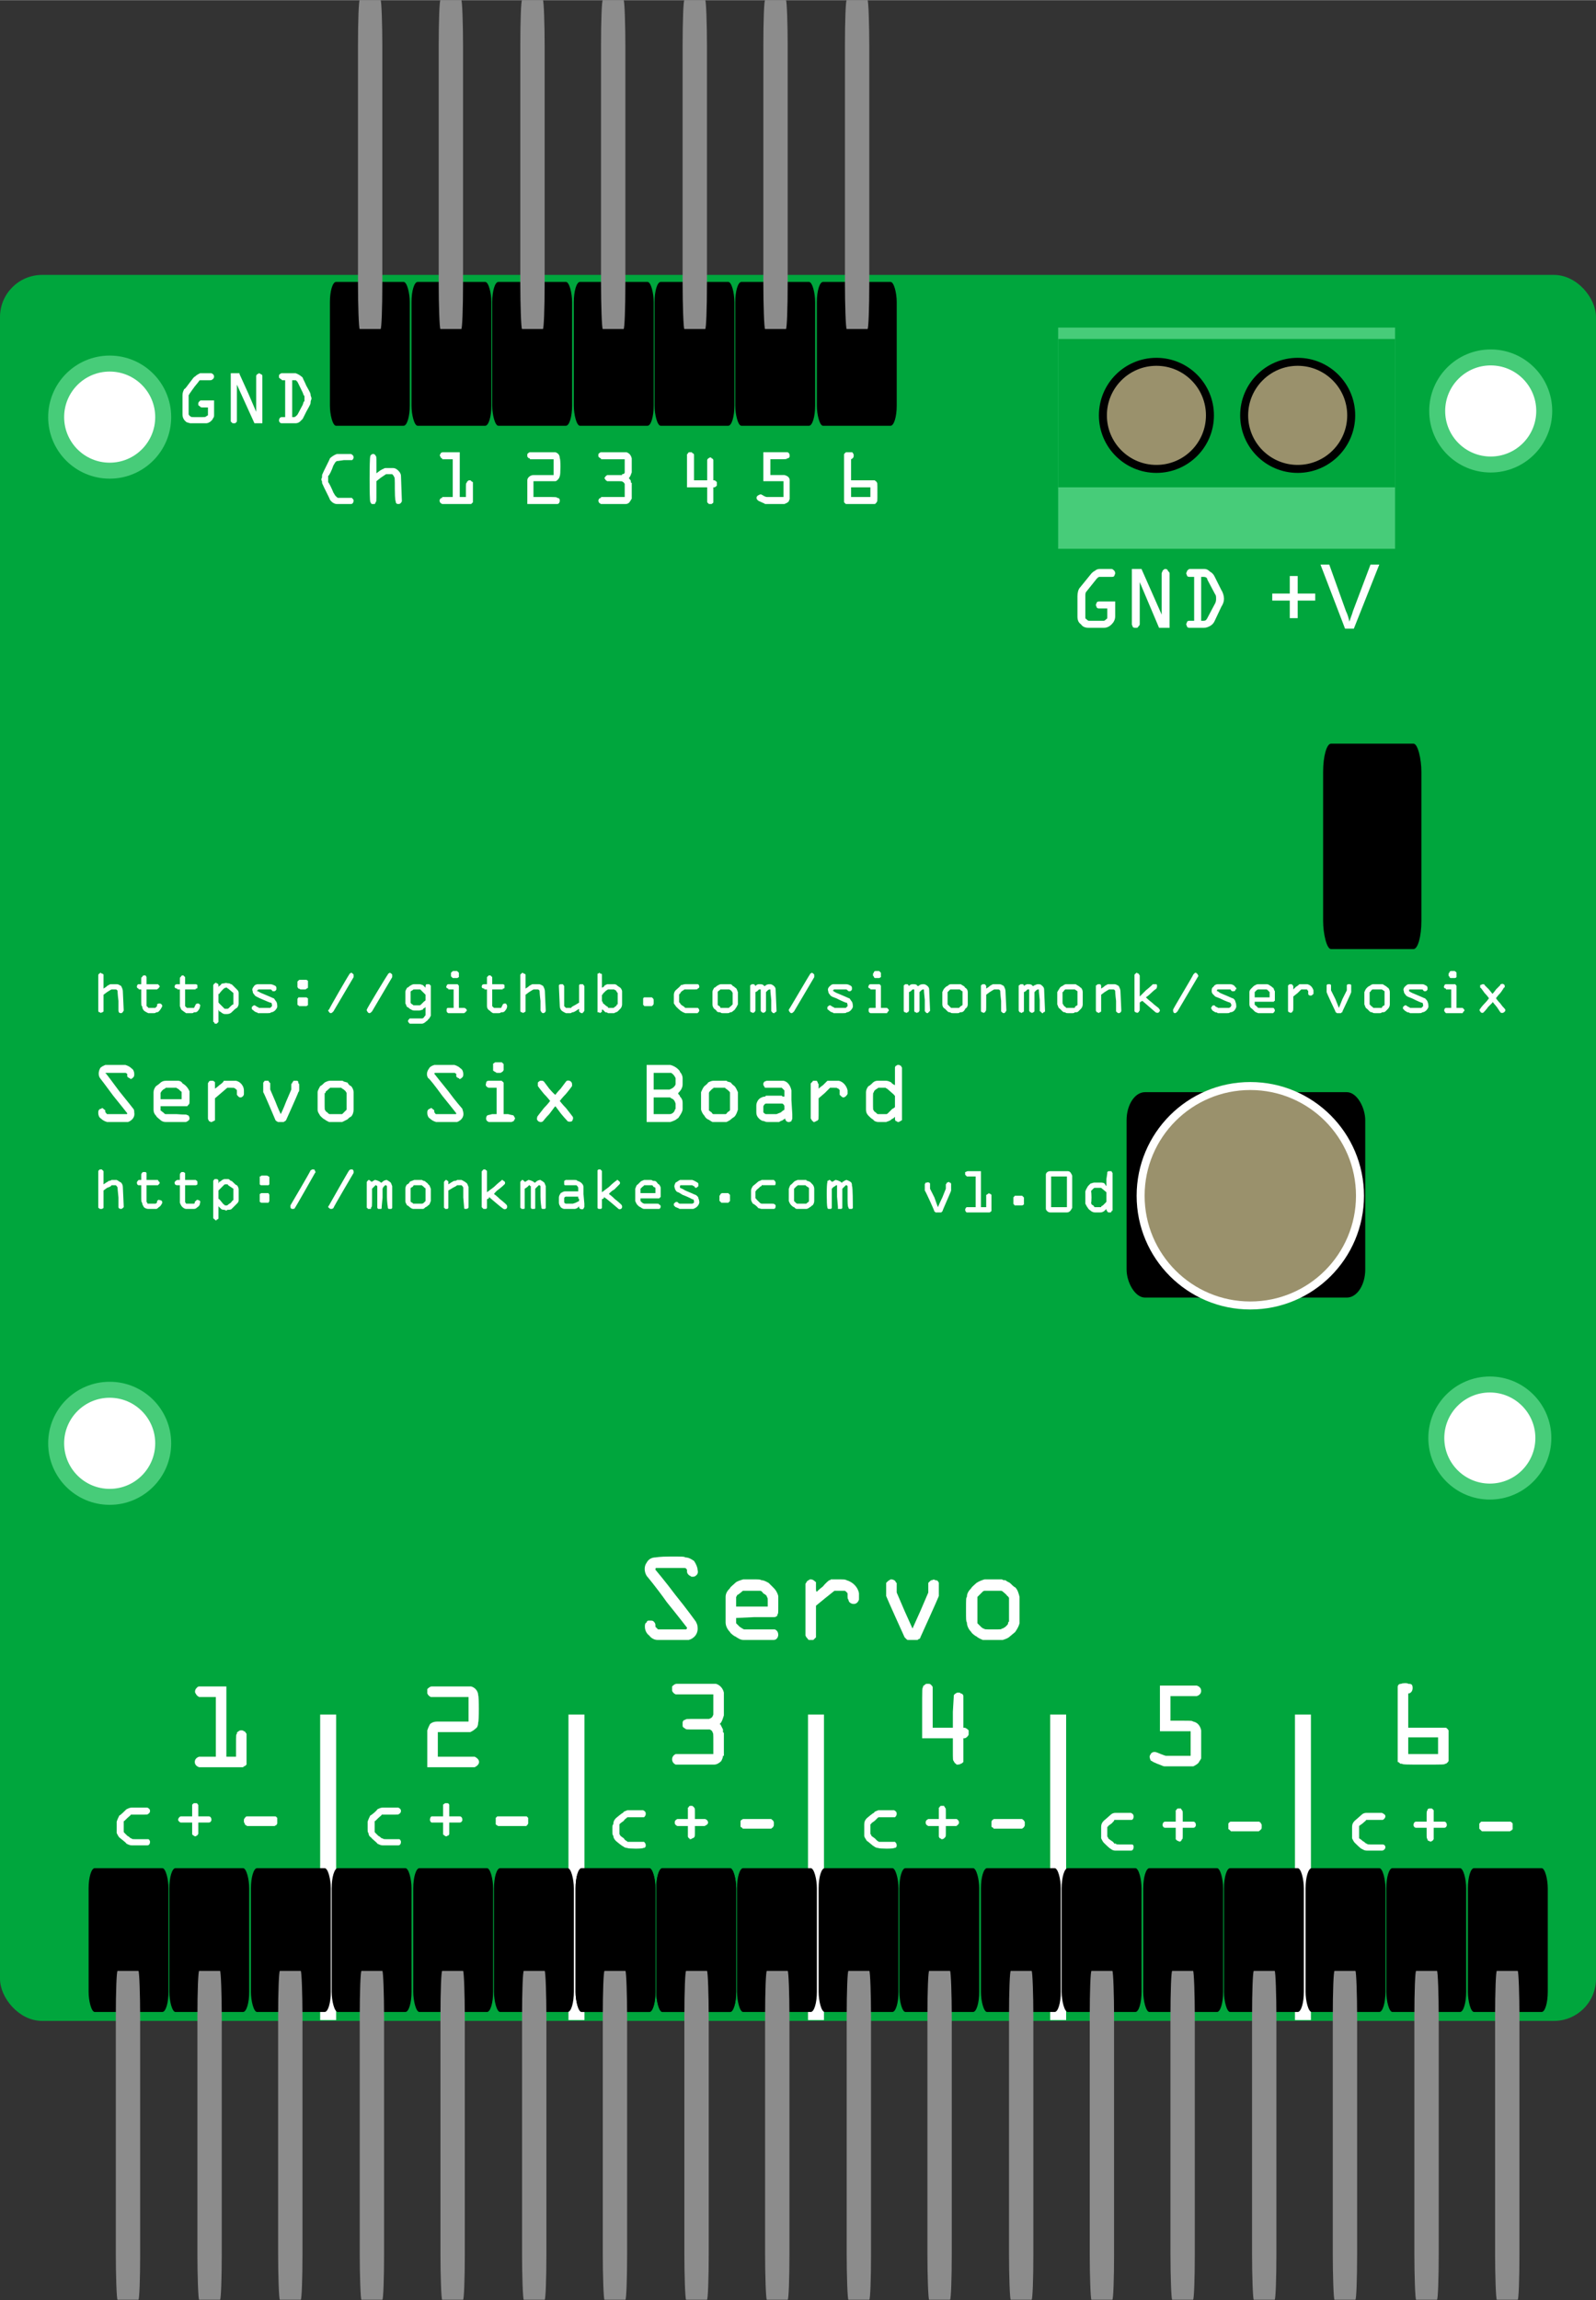 <?xml version="1.0" encoding="UTF-8"?>
<!DOCTYPE svg PUBLIC "-//W3C//DTD SVG 1.1//EN" "http://www.w3.org/Graphics/SVG/1.1/DTD/svg11.dtd">
<!-- Creator: CorelDRAW Home & Student 2014 -->
<svg xmlns="http://www.w3.org/2000/svg" xml:space="preserve" width="49.955mm" height="71.962mm" version="1.1" shape-rendering="geometricPrecision" text-rendering="geometricPrecision" image-rendering="optimizeQuality" fill-rule="evenodd" clip-rule="evenodd"
viewBox="0 0 1819 2620"
 xmlns:xlink="http://www.w3.org/1999/xlink">
 <rect x="0" y="0" width="1819" height="2620" fill="#333333" stroke="none"/>
 <g id="Layer_x0020_1">
  <g id="breadboard">
   <rect fill="#00A63D" y="313" width="1819" height="1989" rx="48" ry="48"/>
   <circle id="hole_6_" fill="white" stroke="#47CC79" stroke-width="18.204" cx="125" cy="475" r="61"/>
   <path id="text_7_" fill="white" fill-rule="nonzero" d="M228 425c-2,1 -4,2 -6,4 -1,0 -2,2 -6,7 -3,4 -5,7 -6,7 -1,2 -2,4 -2,7 0,1 0,21 0,22 0,4 2,7 5,9 1,0 3,1 4,1 1,0 1,0 9,0 8,0 8,0 9,0 3,0 7,-3 8,-6 1,-1 1,-2 1,-4 0,0 0,-1 0,-8l0 -8 -7 0c-8,0 -8,0 -9,0 0,1 0,1 -1,1 0,1 -1,1 -1,2 0,1 0,1 0,2 0,1 1,1 1,1 1,1 1,1 1,1 1,1 1,1 5,1l4 0 0 4c0,4 0,4 0,5 -1,0 -1,1 -2,1 -1,1 0,1 -9,1 -9,0 -8,0 -9,-1 -1,0 -1,-1 -2,-2 0,0 0,-1 0,-11l0 -11 0 0c1,-1 1,-2 2,-3 0,0 2,-3 5,-7 6,-7 5,-7 6,-7 1,0 0,0 7,0 7,0 6,0 7,-1 1,0 2,-2 2,-3 0,-2 -1,-3 -3,-4 0,0 -1,0 -6,0 -6,0 -6,0 -7,0l0 0z"/>
   <path id="1" fill="white" fill-rule="nonzero" d="M263 452c0,29 0,27 0,28 0,0 1,1 1,1 1,1 1,1 2,1 0,0 1,0 2,0 1,-1 2,-1 2,-3 0,0 0,-1 0,-20l0 -21 10 22 10 22 5 0 4 0 0 -27c0,-26 0,-27 0,-27 0,-1 -1,-2 -2,-2 -1,-1 -2,-1 -2,-1 -1,1 -1,1 -2,1 0,1 -1,1 -1,2 0,0 0,2 0,21l0 20 -9 -21 -10 -22 0 -1 -5 0 -5 0 0 27z"/>
   <path id="2" fill="white" fill-rule="nonzero" d="M321 425c-1,0 -2,1 -3,2 0,1 0,2 0,3 1,1 2,2 3,2 0,1 0,1 2,1l2 0 0 21 0 21 -2 0c-2,0 -2,0 -2,0 -2,0 -3,2 -3,4 0,1 1,3 3,3l0 0 8 0c7,0 7,0 8,0 2,0 4,-1 5,-2 1,-1 2,-2 3,-3 0,0 2,-4 4,-8 5,-9 5,-9 5,-11 0,-2 1,-3 1,-4 0,-2 -1,-3 -1,-4 0,-2 0,-2 -5,-11 -2,-5 -4,-8 -4,-9 -2,-2 -5,-4 -8,-5 -1,0 -2,0 -8,0 -4,0 -8,0 -8,0l0 0zm15 8c1,0 2,0 2,1 1,0 1,1 7,13 1,3 1,3 2,4 0,1 0,2 0,3 0,1 0,2 0,3 -1,0 -1,1 -2,4 -6,11 -6,12 -7,12 0,1 -1,1 -1,1 -1,1 -1,1 -3,1l-1 0 0 -21 0 -21 1 0c2,0 2,0 2,0z"/>
   <path id="text_6_" fill="white" fill-rule="nonzero" d="M120 1213c-2,1 -5,2 -6,4 -2,4 -2,8 0,11 0,0 7,9 15,20 9,11 16,20 16,20 0,1 0,1 -1,1l0 0 -11 0 -10 0 -1 0c0,0 -1,-1 -1,-1 0,-1 -1,-1 -1,-1 0,-2 0,-3 -1,-3 -1,-1 -2,-2 -3,-2 0,0 0,1 -1,1 -1,0 -1,0 -2,1 -1,1 -1,2 -1,4 0,2 1,5 3,6 2,2 4,3 7,4 1,0 2,0 12,0 12,0 11,0 12,0 5,-2 8,-6 7,-11 0,-1 0,-3 -1,-4 0,0 -7,-9 -16,-20 -8,-11 -15,-20 -15,-20 -1,0 -1,-1 0,-1l0 0 11 0 11 0 0 0c1,0 1,1 2,1 0,1 0,1 0,1 0,2 0,3 1,3 1,1 1,1 2,1 0,1 1,1 1,1 1,0 2,-1 3,-2 1,-1 1,-2 1,-4 0,-2 -1,-5 -3,-6 -2,-2 -4,-3 -7,-4 0,0 -2,0 -11,0 -9,0 -11,0 -12,0l0 0z"/>
   <path id="1" fill="white" fill-rule="nonzero" d="M189 1231c-3,0 -5,1 -7,3 -1,1 -4,3 -4,3 -2,2 -3,5 -3,7 0,1 0,1 0,10 0,8 0,10 0,10 0,3 1,5 3,7 0,1 4,4 4,4 2,2 4,3 7,3 1,0 23,0 23,0 2,-1 4,-2 4,-4 0,-2 -1,-4 -3,-4 -1,-1 0,0 -12,-1l-12 0 0 0c-1,0 -1,0 -3,-2 -2,-1 -2,-2 -3,-2 0,-1 0,-1 0,-3l0 -2 15 0c14,0 14,0 15,0 0,0 1,0 1,-1 1,0 1,-1 1,-1 1,-1 1,0 1,-7 0,-6 0,-6 0,-8 -1,-2 -2,-4 -4,-6 0,0 -2,-2 -4,-3 -1,-2 -3,-3 -5,-3 -1,0 -1,0 -8,0 -4,0 -6,0 -6,0zm12 8c1,1 2,1 3,2 1,1 2,2 2,2 1,0 1,1 1,1 0,1 0,1 0,4l0 4 -12 0 -12 0 0 -4 0 -3 0 0c0,-1 1,-1 1,-2 0,0 1,-1 2,-2 2,-1 2,-1 3,-2 0,0 0,0 6,0l6 0 0 0z"/>
   <path id="2" fill="white" fill-rule="nonzero" d="M240 1231c0,0 -1,0 -2,1 0,1 -1,1 -1,2 0,1 0,40 0,40 0,1 1,2 1,3 1,0 1,0 2,1 1,0 2,0 3,-1 1,0 2,-1 2,-1 0,-1 0,0 0,-13l0 -12 7 -6 7 -6 4 0c4,0 4,0 5,1 0,0 1,0 1,1 0,0 1,0 1,1l0 0 0 2c0,2 0,2 0,3 1,1 2,3 4,3 2,0 4,-2 4,-4 0,0 0,-3 0,-4 0,-5 -4,-10 -9,-11 -2,0 -2,0 -7,0 -5,0 -5,0 -5,0 -1,0 -1,0 -2,0 0,1 -2,3 -5,5 -2,2 -5,4 -5,4 0,0 0,-1 0,-3 0,-3 0,-3 0,-3 0,-1 0,-1 0,-1 0,-1 -1,-1 -2,-2 -1,0 -2,0 -3,0l0 0z"/>
   <path id="3" fill="white" fill-rule="nonzero" d="M303 1231c-1,0 -2,0 -2,1 -1,1 -1,1 -1,2 0,0 0,0 0,5 0,4 0,4 0,5 1,1 14,32 14,32 0,0 1,1 1,1 1,0 1,1 2,1 0,0 6,0 6,0 1,0 1,-1 2,-1 0,0 1,-1 1,-1 0,0 14,-31 14,-32 1,-1 1,-1 1,-5 0,-5 0,-5 -1,-5 0,-1 0,-1 0,-2 -1,-1 -1,-1 -2,-1 -1,0 -2,0 -3,0 0,0 -1,0 -1,1 -1,1 -1,1 -1,2 -1,0 -1,0 -1,4l0 3 -6 14c-3,8 -6,14 -6,14 0,0 -3,-6 -6,-14l-6 -14 0 -3c0,-4 0,-4 0,-4 0,-1 -1,-1 -1,-1 0,-1 -1,-1 -1,-2 -1,0 -2,0 -3,0l0 0z"/>
   <path id="4" fill="white" fill-rule="nonzero" d="M376 1231c-2,0 -4,1 -6,2 -1,1 -4,4 -5,4 -1,2 -3,5 -3,7 0,1 0,1 0,10 0,8 0,10 0,10 0,3 2,5 3,7 1,1 4,4 5,4 1,1 3,2 5,3 1,0 1,0 8,0 6,0 6,0 7,0 2,-1 4,-2 6,-3 1,-1 3,-3 4,-3 2,-2 3,-5 3,-8 0,0 0,-1 0,-10 0,-7 0,-9 0,-10 0,-2 -1,-5 -3,-7 -1,0 -3,-2 -4,-4 -1,0 -3,-1 -4,-1 -1,-1 -2,-1 -2,-1 -1,0 -1,0 -7,0 -5,0 -7,0 -7,0zm13 8c0,0 1,1 1,1 1,0 4,3 4,3 0,1 1,1 1,2 0,0 0,1 0,9l0 10 0 0c-1,1 -1,1 -3,3 -2,2 -2,2 -2,2 -1,0 -1,0 -7,0 -7,0 -7,0 -7,0 -1,0 -1,0 -3,-2 -2,-1 -2,-2 -2,-2 -1,-1 -1,0 -1,-11l0 -9 1 0c0,-1 0,-2 2,-3l2 -2c0,0 1,0 1,-1 1,0 1,0 7,0 5,0 6,0 6,0l0 0z"/>
   <path id="5" fill="white" fill-rule="nonzero" d="M495 1213c-3,1 -5,2 -6,4 -3,4 -3,8 -1,11 1,0 8,9 16,20 9,11 16,20 16,20 0,1 0,1 -1,1l0 0 -11 0 -10 0 -1 0c-1,0 -1,-1 -1,-1 -1,-1 -1,-1 -1,-1 0,-2 0,-3 -1,-3 -1,-1 -2,-2 -3,-2 0,0 -1,1 -1,1 -1,0 -1,0 -2,1 -1,1 -1,2 -1,4 0,2 1,5 3,6 2,2 4,3 7,4 0,0 2,0 11,0 12,0 12,0 13,0 5,-2 8,-6 7,-11 0,-1 -1,-3 -1,-4 0,0 -8,-9 -16,-20 -9,-11 -16,-20 -16,-20 0,0 0,-1 1,-1l0 0 11 0 11 0 0 0c1,0 1,1 2,1 0,1 0,1 0,1 0,2 0,3 1,3 1,1 1,1 2,1 0,1 1,1 1,1 1,0 2,-1 3,-2 1,-1 1,-2 1,-4 0,-2 -1,-5 -3,-6 -2,-2 -4,-3 -7,-4 0,0 -2,0 -11,0 -9,0 -11,0 -12,0l0 0z"/>
   <path id="6" fill="white" fill-rule="nonzero" d="M557 1231c-2,0 -3,1 -3,3 -1,2 0,4 3,5l0 0 4 0 5 0 0 15 0 15 -5 0 -4 1 0 0c-2,0 -3,2 -3,4 0,2 1,3 3,4l0 0 13 0 13 0 0 0c2,-1 3,-1 3,-2 0,-1 1,-1 1,-2 0,-1 -1,-2 -1,-2 0,-1 -1,-2 -3,-2l0 0 -4 -1 -5 0 0 -17c0,-17 0,-18 0,-18 0,-1 0,-1 -1,-2 0,0 -1,0 -1,-1 -1,0 0,0 -8,0 -4,0 -7,0 -7,0l0 0zm8 -21c-1,0 -1,0 -2,1 -1,0 -1,1 -1,1 0,1 0,1 0,4 0,2 0,2 0,3 0,0 0,1 1,1 1,1 1,1 2,1 0,1 1,1 3,1 3,0 3,0 4,-1 1,0 1,-1 2,-2 0,-1 0,-1 0,-3 0,-3 0,-3 0,-4 -1,-1 -1,-1 -2,-2 -1,0 -1,0 -4,0 -2,0 -3,0 -3,0z"/>
   <path id="7" fill="white" fill-rule="nonzero" d="M616 1231c-1,0 -2,1 -3,2 0,1 0,1 0,2 0,0 0,1 0,2 0,0 2,3 7,9 4,4 7,8 7,8 0,0 -3,4 -7,8 -4,5 -7,9 -7,9 -1,1 -1,3 -1,4 1,3 5,4 7,2 0,0 3,-4 7,-8l6 -8 1 -1 6 8c4,5 7,8 7,8 1,2 4,2 6,1 1,-2 2,-4 0,-6 0,0 -3,-4 -7,-9 -4,-4 -7,-8 -7,-8 0,0 3,-4 7,-8 5,-6 7,-9 7,-9 0,-1 0,-2 0,-2 0,-3 -3,-5 -6,-4 0,0 -1,1 -1,1 0,0 -3,4 -6,8 -4,4 -6,7 -6,7 0,0 -1,0 -7,-7 -3,-4 -6,-8 -6,-8 0,0 -1,-1 -2,-1 0,0 -1,0 -2,0l0 0z"/>
   <path id="8" fill="white" fill-rule="nonzero" d="M737 1246l0 32 13 0c13,0 13,0 14,0 3,-1 6,-2 8,-4 1,0 2,-2 2,-2 2,-3 4,-6 4,-9 0,0 0,-1 0,-3 0,-3 0,-3 0,-4 0,-3 -1,-5 -3,-7 0,-1 -1,-2 -2,-3l0 0 0 -1c3,-3 5,-6 5,-10 0,-1 0,-6 0,-7 0,-2 -1,-5 -3,-7 0,-1 -1,-2 -2,-3 -2,-2 -5,-4 -9,-5l-1 0 -13 0 -13 0 0 33zm26 -24c1,0 1,0 2,0 3,2 4,4 5,6 0,1 0,1 0,3 0,2 0,3 0,4 -1,3 -4,5 -7,6l-1 0 -8 0 -9 0 0 -10 0 -9 9 0 8 0 1 0zm0 28c1,0 1,0 2,1 3,1 4,3 5,6 0,0 0,0 0,3 0,2 0,2 0,3 -1,1 -1,1 -1,2 -1,2 -3,4 -6,4l-1 0 -8 0 -9 0 0 -9 0 -10 9 0 8 0 1 0z"/>
   <path id="9" fill="white" fill-rule="nonzero" d="M813 1231c-2,0 -4,1 -6,2 0,1 -4,4 -4,4 -2,2 -3,5 -4,7 0,1 0,1 0,10 0,8 0,10 0,10 1,3 2,5 4,7 0,1 3,4 4,4 2,1 3,2 5,3 2,0 2,0 8,0 6,0 7,0 8,0 2,-1 4,-2 5,-3 1,-1 4,-3 4,-3 2,-2 3,-5 4,-8 0,0 0,-1 0,-10 0,-7 0,-9 0,-10 -1,-2 -2,-5 -4,-7 0,0 -3,-2 -4,-4 -1,0 -2,-1 -4,-1 0,-1 -1,-1 -2,-1 0,0 -1,0 -7,0 -5,0 -6,0 -7,0zm13 8c1,0 1,1 1,1 1,0 4,3 4,3 1,1 1,1 1,2 0,0 0,1 0,9l0 10 0 0c0,1 0,1 -3,3 -1,2 -2,2 -2,2 -1,0 0,0 -7,0 -7,0 -6,0 -7,0 0,0 -1,0 -2,-2 -2,-1 -2,-2 -3,-2 0,-1 0,0 0,-11l0 -9 0 0c0,-1 1,-2 2,-3l2 -2c1,0 1,0 1,-1 1,0 1,0 7,0 6,0 6,0 6,0l0 0z"/>
   <path id="10" fill="white" fill-rule="nonzero" d="M874 1231c-1,0 -2,1 -3,1 0,1 -1,1 -1,2 0,0 0,0 0,1 0,1 0,1 0,1 1,1 1,2 2,3 1,0 0,0 10,0l8 0 1 0c1,1 2,2 3,3 0,1 0,2 0,4 0,2 0,3 0,3 0,0 0,0 -1,0 0,0 0,0 -1,0l-1 -1 -9 0 -9 0 -1 1c-2,0 -5,1 -7,3 -2,2 -3,5 -3,7 0,1 0,1 0,4 0,3 0,3 0,4 0,3 1,5 3,7 2,2 4,3 6,3 2,1 1,1 9,1 7,0 7,0 8,0 0,0 1,-1 4,-2 1,-1 3,-2 3,-2 0,0 0,0 0,0 0,0 0,0 0,1 1,3 4,4 7,2 0,-1 1,-2 1,-3 0,0 0,-2 0,-5l-1 -16c0,-6 0,-11 0,-11 -1,-5 -4,-10 -9,-11 -2,0 -1,0 -11,0 -4,0 -8,0 -8,0l0 0zm17 26c1,0 1,0 2,1 0,0 1,1 1,2 0,0 0,0 0,2 0,1 0,2 0,2 0,0 -2,1 -4,3l-5 2 -6 0c-5,0 -6,0 -6,0 -1,0 -2,-1 -3,-2l0 -1 0 -3 0 -3 0 0c1,-2 2,-3 3,-3 0,0 0,0 1,0 0,0 4,0 8,0l9 0 0 0z"/>
   <path id="11" fill="white" fill-rule="nonzero" d="M928 1231c-1,0 -2,0 -2,1 -1,1 -1,1 -2,2 0,1 0,40 0,40 1,1 1,2 2,3 0,0 1,0 1,1 1,0 2,0 3,-1 1,0 2,-1 2,-1 1,-1 1,0 1,-13l0 -12 7 -6 6 -6 4 0c4,0 4,0 5,1 1,0 1,0 1,1 1,0 1,0 1,1l0 0 0 2c0,2 0,2 0,3 1,1 3,3 4,3 2,0 4,-2 5,-4 0,0 0,-3 0,-4 -1,-5 -5,-10 -10,-11 -1,0 -1,0 -7,0 -4,0 -5,0 -5,0 -1,0 -1,0 -1,0 -1,1 -3,3 -5,5 -3,2 -5,4 -5,4 0,0 0,-1 0,-3 0,-3 0,-3 -1,-3 0,-1 0,-1 0,-1 0,-1 -1,-1 -1,-2 -1,0 -2,0 -3,0l0 0z"/>
   <path id="12" fill="white" fill-rule="nonzero" d="M1023 1213c-1,0 -1,1 -2,1 -1,1 -1,2 -1,2 0,1 0,2 0,11l0 9 -2 -1c-1,-1 -2,-1 -2,-2 -2,-1 -4,-2 -6,-2 -1,0 -1,0 -5,0 -4,0 -4,0 -5,0 -2,0 -4,1 -5,2 -1,1 -4,4 -5,4 -2,2 -3,5 -3,7 0,1 0,19 0,20 0,3 1,5 3,7 1,1 4,4 5,4 1,2 4,3 6,3 1,0 8,0 9,0 2,-1 4,-1 6,-3 0,0 1,-1 2,-1 1,-1 2,-2 2,-2 0,0 0,1 0,1 0,2 0,3 1,4 1,0 1,0 2,1 1,0 2,0 3,-1 1,0 1,-1 2,-1 0,-1 0,-1 0,-1 0,-1 0,-2 0,-29 0,-28 0,-29 0,-30 0,0 -1,-1 -1,-2 -1,0 -2,-1 -2,-1 0,0 -1,0 -2,0zm-14 26c1,0 1,1 2,1 0,0 7,6 8,7 0,0 0,1 1,1l0 1 0 5 0 6 0 1c-1,1 -1,1 -3,2l-3 3c-3,3 -3,3 -4,3 -1,0 0,0 -5,0l-3 0 -1 0c-1,0 -1,0 -3,-2 -2,-1 -2,-2 -2,-2 -1,-1 -1,0 -1,-11 0,-10 0,-9 1,-10 0,-1 0,-1 2,-3 2,-1 3,-2 3,-2 1,0 8,0 8,0l0 0z"/>
   <path id="text" fill="white" fill-rule="nonzero" d="M227 1921c-2,0 -3,2 -4,3 -1,2 -1,4 0,5 1,2 2,3 4,4l0 0 10 0 9 0 0 34 0 34 -9 0 -10 0 0 0c-3,1 -5,3 -5,6 0,3 2,5 5,6l0 0 25 0c23,0 24,0 25,0 0,0 1,-1 1,-1 1,0 2,-1 3,-2 0,-2 0,0 0,-18 0,-11 0,-16 0,-16 0,-1 0,-2 -1,-2 0,-1 -1,-2 -2,-2 -1,-1 -2,-1 -3,-1 -1,0 -2,0 -3,1 0,0 -2,1 -2,2 0,0 0,1 0,1 -1,1 -1,0 -1,14l0 12 -5 0 -6 0 0 -40 0 -40 -15 0c-8,0 -15,0 -16,0l0 0z"/>
   <circle id="hole_6__0" fill="white" stroke="#47CC79" stroke-width="18.204" cx="1699" cy="468" r="61"/>
   <circle id="hole_6__1" fill="white" stroke="#47CC79" stroke-width="18.204" cx="125" cy="1644" r="61"/>
   <circle id="hole_6__2" fill="white" stroke="#47CC79" stroke-width="18.204" cx="1698" cy="1638" r="61"/>
   <rect fill="#47CC79" x="1206" y="373" width="384" height="252"/>
   <rect fill="#00A63D" x="1206" y="386" width="384" height="169"/>
   <rect fill="black" x="376" y="321" width="91.022" height="163.837" rx="7" ry="23"/>
   <path id="text_7__3" fill="white" fill-rule="nonzero" d="M505 515c-2,0 -3,1 -3,2 -1,1 -1,2 0,3 0,1 1,2 2,2l0 1 6 0 6 0 0 22 0 21 -6 0 -6 0 0 1c-2,0 -3,2 -3,3 0,2 1,3 3,4l1 0 15 0c15,0 16,0 16,0 0,0 1,0 1,0 1,-1 1,-1 2,-2 0,-1 0,0 0,-11 0,-8 0,-10 0,-11 0,0 0,-1 0,-1 -1,0 -1,-1 -2,-1 0,-1 -1,-1 -2,-1 -1,0 -1,0 -2,1 0,0 -1,1 -1,1 0,0 0,0 0,1 -1,0 -1,0 -1,9l0 7 -3 0 -4 0 0 -25 0 -26 -10 0c-5,0 -9,0 -9,0l0 0z"/>
   <path id="text_7__4" fill="white" fill-rule="nonzero" d="M604 515c-1,0 -2,1 -3,2 0,1 0,2 0,3 1,1 1,2 3,2l0 1 13 0 14 0 0 9 0 9 -11 0c-8,0 -12,0 -12,0 -2,0 -4,1 -5,2 -1,1 -2,2 -2,4l0 0 0 14 0 13 17 0c14,0 17,0 17,0 2,0 3,-2 3,-4 0,-2 -1,-3 -3,-3 0,-1 -2,-1 -13,-1l-14 0 0 -9c0,-5 0,-9 0,-9 0,0 6,0 12,0l12 0 1 0c1,0 2,-1 3,-2 1,-1 2,-3 2,-4 1,-1 1,-20 0,-20 0,-4 -2,-6 -5,-7 -1,0 -1,0 -15,0 -8,0 -14,0 -14,0l0 0z"/>
   <path id="text_7__5" fill="white" fill-rule="nonzero" d="M685 515c-1,0 -2,1 -3,2 0,1 0,2 0,3 1,1 2,2 3,2l0 1 14 0 13 0 0 7c0,7 0,7 0,8 0,1 -1,2 -3,2l0 1 -8 0c-9,0 -9,0 -9,0 -1,1 -2,1 -2,2 -1,1 -1,1 -1,1 0,1 0,1 1,2 0,1 1,1 2,2 0,0 0,0 9,0 9,0 8,0 9,1 1,0 1,1 2,2 0,0 0,0 0,8l0 7 -13 0 -14 0 0 1c-2,0 -3,2 -3,3 0,2 1,3 3,4l0 0 14 0c10,0 14,0 14,0 2,0 4,-1 5,-3 1,-1 1,-2 2,-3l0 -1 0 -8 0 -8 0 -1c-1,0 -1,-1 -1,-2 0,-1 -1,-2 -2,-3 0,0 0,-1 0,-1l0 0c2,-2 2,-4 3,-6 0,-1 0,-16 0,-16 -1,-4 -3,-6 -6,-7 -1,0 0,0 -15,0 -8,0 -14,0 -14,0l0 0z"/>
   <path id="text_7__6" fill="white" fill-rule="nonzero" d="M786 515c-1,0 -1,0 -2,1 0,1 0,1 -1,1 0,1 0,0 0,20l0 18 11 0 12 0 0 8c0,8 0,8 0,9 0,0 0,0 1,1 0,0 1,1 1,1 1,0 2,0 3,0 1,-1 2,-1 2,-2 0,-1 0,0 0,-9l0 -8 1 0c1,0 2,-1 3,-2 0,-1 0,-3 0,-4 -1,-1 -2,-2 -3,-2l-1 0 0 -11 0 -11 0 -1c0,-1 -1,-2 -2,-2 0,-1 -1,-1 -1,-1 -1,0 -1,0 -1,0 -2,1 -3,2 -3,3l0 1 0 11 0 11 -8 0 -7 0 0 -14c0,-14 0,-15 0,-15 0,-1 -1,-2 -2,-2 0,-1 -1,-1 -1,-1 0,0 -1,0 -2,0l0 0z"/>
   <path id="text_7__7" fill="white" fill-rule="nonzero" d="M870 532l0 16 11 0 12 0 0 9 0 9 -9 0c-9,0 -9,0 -10,0 0,0 -1,0 -3,-1 -2,-1 -3,-2 -4,-2 -1,0 -3,1 -4,2 -1,1 -1,3 0,4 0,0 1,1 1,1 1,1 7,3 8,4 0,0 1,0 2,0 1,0 1,0 10,0 10,0 10,0 10,0 2,-1 3,-1 5,-3 0,-1 1,-2 1,-3l0 -1 0 -9c0,-7 0,-10 0,-11 0,-3 -2,-5 -6,-6 0,0 0,0 -9,0l-7 0 0 -9 0 -9 9 0c8,0 10,0 10,-1 2,0 3,-1 3,-3 0,-2 -1,-4 -3,-4 0,0 -2,0 -14,0l-13 0 0 17z"/>
   <path id="text_7__8" fill="white" fill-rule="nonzero" d="M965 515c-1,0 -1,0 -2,1 -1,1 -1,1 -1,2 0,1 0,52 0,53 0,0 0,1 0,1 1,1 1,1 2,2 0,0 1,0 1,0 0,0 4,0 16,0 15,0 16,0 16,0 0,0 1,0 1,-1 1,0 1,-1 1,-1 1,-1 1,0 1,-11 0,-12 0,-11 -1,-12 0,0 0,-1 -1,-1 0,0 -1,-1 -1,-1 0,0 -1,0 -14,0l-13 0 0 -12 0 -12 0 0c2,-1 3,-2 3,-4 0,-1 0,-2 -1,-3 0,-1 -1,-1 -2,-1 0,0 -5,0 -5,0l0 0zm27 46l0 5 -11 0 -11 0 0 -5 0 -6 11 0 11 0 0 6z"/>
   <path id="text_7__9" fill="white" fill-rule="nonzero" d="M384 517c-3,1 -6,3 -8,5 0,1 -8,16 -8,17 -1,1 -1,3 -1,5 -1,1 -1,3 0,4 0,1 0,3 1,4 0,1 8,16 8,17 2,3 5,5 8,5 1,0 15,0 16,0 2,0 3,-2 3,-4 0,-1 -1,-2 -2,-3 -1,0 -1,0 -9,0 -7,0 -7,0 -7,0 -1,-1 -2,-1 -2,-2 -1,0 -1,-1 -3,-4 -2,-5 -5,-11 -6,-12 0,0 0,-1 0,-2 0,-1 0,-2 0,-3 0,0 0,-1 0,-2 1,0 4,-6 6,-12 2,-3 2,-4 3,-4 0,-1 1,-1 2,-1 0,0 0,0 7,-1 8,0 8,0 9,0 1,0 2,-2 2,-3 0,-2 -1,-3 -3,-4 -1,0 -2,0 -8,0 -7,0 -7,0 -8,0z"/>
   <path id="1" fill="white" fill-rule="nonzero" d="M425 517c-1,0 -2,1 -2,1 -1,1 -1,1 -1,2 -1,1 -1,51 0,51 0,1 0,1 1,2 0,0 0,1 1,1 1,0 2,0 3,0 1,-1 1,-1 1,-2 1,-1 1,1 1,-13l0 -11 5 -4c3,-2 6,-4 6,-4 1,0 1,0 4,0l3 0 0 0c1,1 2,2 2,3 1,0 1,3 1,14 0,13 1,14 1,14 0,2 1,3 3,3 2,0 3,-1 4,-3 0,0 0,0 0,-1 0,-1 -1,-27 -1,-28 0,-2 -1,-4 -3,-6 -2,-2 -4,-3 -6,-3 -1,0 -6,0 -7,0 -2,0 -3,0 -4,1 -1,0 -2,1 -4,2l-4 3 0 -10c0,-10 0,-9 -1,-10 0,-1 0,-1 -1,-1 0,-1 -1,-1 -1,-1 0,0 -1,0 -1,0l0 0z"/>
   <path id="text_10" fill="white" fill-rule="nonzero" d="M492 1921c-2,0 -4,2 -5,3 0,2 0,4 0,5 1,2 2,3 4,4l1 0 21 0 21 0 0 14 0 14 -18 0c-11,0 -18,0 -18,0 -3,0 -6,1 -8,3 -1,2 -2,4 -3,7l0 0 0 21 0 21 26 0c23,0 27,0 28,0 2,-1 5,-3 5,-6 0,-3 -3,-5 -5,-6 -1,0 -4,0 -22,0l-20 0 0 -14c0,-8 0,-14 0,-14 0,0 8,0 18,0l18 0 1 0c2,-1 4,-2 6,-4 2,-1 3,-4 3,-7 1,-1 1,-30 0,-31 0,-5 -4,-9 -8,-10 -2,0 -1,0 -24,0 -11,0 -21,0 -21,0l0 0z"/>
   <path id="text_11" fill="white" fill-rule="nonzero" d="M771 1918c-2,0 -4,2 -5,3 0,2 0,4 0,5 1,2 2,3 4,4l1 0 21 0 21 0 0 11c0,11 0,12 0,12 -1,3 -2,4 -5,5l0 0 -13 0c-14,0 -13,0 -14,1 -2,0 -3,2 -3,3 0,1 0,1 0,2 0,1 0,1 0,2 0,1 1,2 3,3 1,1 0,1 14,1 14,0 13,0 14,0 2,1 3,2 3,3 1,2 1,0 1,13l0 12 -21 0 -21 0 -1 0c-2,1 -4,3 -4,6 0,3 2,5 4,6l1 0 21 0c15,0 22,0 22,0 3,0 6,-2 8,-4 1,-2 2,-4 2,-6l1 0 0 -13 0 -13 -1 -1c0,-1 0,-2 0,-3 -1,-2 -2,-4 -3,-6 -1,0 -1,0 -1,0l1 -1c2,-2 3,-6 4,-9 0,-1 0,-25 0,-26 -1,-5 -5,-9 -9,-10 -2,0 -1,0 -24,0 -11,0 -21,0 -21,0l0 0z"/>
   <path id="text_12" fill="white" fill-rule="nonzero" d="M1056 1918c-1,0 -2,1 -3,2 -1,0 -1,1 -1,2 -1,1 -1,-1 -1,30l0 28 18 0 17 0 0 12c0,13 0,13 1,14 0,1 1,1 1,2 1,1 2,1 2,2 2,0 4,0 5,-1 1,0 2,-1 3,-2 0,-2 0,0 0,-15l0 -12 1 0c2,0 4,-2 5,-4 0,-1 0,-3 0,-5 -1,-1 -3,-3 -5,-3l-1 0 0 -18 0 -17 0 -1c0,-1 -1,-3 -3,-3 -1,-1 -1,-1 -2,-1 -1,0 -1,0 -2,0 -2,1 -4,2 -4,4l0 1 -1 17 0 18 -11 0 -12 0 0 -23c0,-21 0,-22 0,-23 0,-1 -1,-2 -2,-3 0,0 -1,-1 -2,-1 -1,0 -2,0 -3,0l0 0z"/>
   <path id="text_13" fill="white" fill-rule="nonzero" d="M1322 1946l0 26 17 0 18 0 0 14 0 14 -14 0c-13,0 -14,0 -14,0 -1,0 -3,-1 -6,-2 -2,-1 -5,-2 -5,-2 -3,-1 -6,0 -7,3 -1,1 -1,3 0,5 0,1 1,2 2,2 0,1 11,5 11,5 2,1 3,1 4,1 1,0 2,0 15,0 16,0 15,0 17,0 2,-1 4,-2 6,-4 1,-2 2,-3 3,-5l0 -1 0 -15c0,-11 0,-16 0,-16 -1,-5 -4,-9 -9,-10 -2,-1 -1,-1 -14,-1l-12 0 0 -14 0 -14 14 0c13,0 15,0 16,0 3,-1 5,-3 5,-6 0,-3 -2,-5 -5,-6 -1,0 -4,0 -21,0l-21 0 0 26z"/>
   <path id="text_14" fill="white" fill-rule="nonzero" d="M1597 1918c-1,0 -2,0 -3,1 -1,1 -1,2 -1,3 0,1 0,82 0,83 0,0 0,1 0,2 1,0 2,1 3,2 0,0 1,0 2,0 0,1 6,1 24,1 23,0 25,0 25,-1 1,0 2,0 2,-1 1,0 1,-1 2,-2 0,-1 0,1 0,-17 0,-19 0,-17 0,-18 -1,-1 -1,-2 -2,-2 0,-1 -1,-1 -2,-1 0,0 -2,0 -21,0l-21 0 0 -20 0 -19 0 0c3,0 5,-3 5,-6 0,-1 0,-3 -1,-4 -1,-1 -2,-1 -4,-1 0,-1 -7,-1 -8,0l0 0zm42 71l0 9 -17 0 -17 0 0 -9 0 -10 17 0 17 0 0 10z"/>
   <line fill="none" stroke="white" stroke-width="18.204" x1="374" y1="1953" x2="374" y2= "2301" />
   <line fill="none" stroke="white" stroke-width="18.204" x1="657" y1="1953" x2="657" y2= "2301" />
   <line fill="none" stroke="white" stroke-width="18.204" x1="930" y1="1953" x2="930" y2= "2301" />
   <line fill="none" stroke="white" stroke-width="18.204" x1="1206" y1="1953" x2="1206" y2= "2301" />
   <line fill="none" stroke="white" stroke-width="18.204" x1="1485" y1="1953" x2="1485" y2= "2301" />
   <path id="text_6__15" fill="white" fill-rule="nonzero" d="M114 1332c0,0 -1,0 -1,1 -1,0 -1,1 -1,1 0,1 0,40 0,41 0,1 0,1 1,1 0,1 1,1 1,1 1,0 1,0 2,0 1,0 1,-1 2,-1 0,-1 0,0 0,-10l0 -10 4 -3c3,-1 5,-2 5,-3 0,0 0,0 3,0l2 0 0 0c1,1 2,2 2,3 0,0 0,2 1,11 0,10 0,11 0,11 0,1 1,2 3,2 1,0 2,-1 3,-2 0,0 0,0 0,-1 0,-1 -1,-21 -1,-22 0,-2 -1,-4 -2,-5 -2,-1 -3,-2 -5,-3 -1,0 -5,0 -6,0 -1,1 -2,1 -3,1 0,0 -1,1 -3,2l-3 2 0 -7c0,-8 0,-8 0,-8 -1,-1 -1,-1 -2,-2 0,0 0,0 0,0 -1,0 -1,0 -2,0l0 0z"/>
   <path id="1" fill="white" fill-rule="nonzero" d="M164 1335c-1,0 -2,0 -2,1 -1,1 -1,0 -1,5l0 3 -1 0c-2,0 -2,0 -2,0 -1,1 -2,2 -2,3 0,2 1,3 2,3 0,0 0,0 2,0l1 0 0 10c0,9 0,9 1,10 0,2 1,3 2,5 1,1 3,2 5,2l0 0 4 0c4,0 4,0 5,0 1,0 2,-1 3,-2 2,-1 3,-3 4,-5 0,-2 -1,-3 -3,-3 -1,-1 -2,0 -3,1 0,0 0,0 0,1 0,1 -1,2 -2,2 0,0 0,0 -4,0l-3 0 -1 0c0,0 0,0 -1,0 0,-1 0,-1 -1,-2l0 0 0 -9 0 -10 6 0 6 0 1 0c0,0 1,-1 1,-1 1,-1 1,-1 1,-2 0,0 0,-1 -1,-1 0,-1 -1,-1 -1,-2l-1 0 -6 0 -6 0 0 -3c0,-5 0,-4 0,-5 0,0 -1,-1 -1,-1 0,0 -1,0 -1,0 0,0 -1,0 -1,0l0 0z"/>
   <path id="2" fill="white" fill-rule="nonzero" d="M208 1335c-1,0 -2,0 -2,1 -1,1 -1,0 -1,5l0 3 -1 0c-2,0 -2,0 -2,0 -2,1 -3,2 -3,3 0,2 1,3 3,3 0,0 0,0 2,0l1 0 0 10c0,9 0,9 0,10 1,2 1,3 3,5 1,1 3,2 4,2l1 0 4 0c3,0 3,0 4,0 2,0 3,-1 4,-2 2,-1 3,-3 3,-5 1,-2 -1,-3 -2,-3 -1,-1 -2,0 -3,1 0,0 0,0 -1,1 0,1 0,2 -1,2 -1,0 0,0 -4,0l-4 0 0 0c0,0 -1,0 -1,0 0,-1 -1,-1 -1,-2l0 0 0 -9 0 -10 6 0 6 0 0 0c1,0 2,-1 2,-1 0,-1 0,-1 0,-2 0,0 0,-1 0,-1 0,-1 -1,-1 -2,-2l0 0 -6 0 -6 0 0 -3c0,-5 0,-4 0,-5 -1,0 -1,-1 -2,-1 0,0 0,0 0,0 0,0 -1,0 -1,0l0 0z"/>
   <path id="3" fill="white" fill-rule="nonzero" d="M245 1343c-1,0 -1,1 -2,2l0 1 0 20c0,20 0,21 0,21 0,1 0,1 1,1 0,1 0,1 1,1 0,1 1,1 1,1 1,0 1,0 1,-1 1,0 1,0 2,-1 0,-1 0,0 0,-7l0 -7 1 1c1,1 2,2 2,2 1,1 3,1 4,1 1,1 3,1 3,0 2,0 4,0 5,-1 1,-1 5,-5 6,-6 1,-1 2,-2 2,-4l0 -1 0 -5c0,-5 0,-6 0,-6 0,-2 -1,-4 -2,-5 -1,0 -2,-1 -5,-4 -1,-1 -1,-1 -2,-1 -1,-1 -2,-2 -3,-2 -1,0 -3,0 -4,0 -1,0 -3,1 -4,2 0,0 -1,1 -2,1l-1 2 0 -1c0,-1 0,-1 0,-2 0,-1 -1,-2 -2,-2 -1,0 -1,0 -2,0l0 0zm14 6c0,0 1,0 1,1 0,0 6,4 6,4 0,1 0,1 0,1 0,1 0,1 0,6l0 5 0 0c0,1 0,1 0,1 -1,0 -2,2 -3,3 -3,2 -3,2 -4,3 0,0 0,0 -1,0 -1,0 -1,0 -2,0 0,-1 0,-1 -1,-1 0,0 -5,-6 -5,-6 -1,0 -1,-1 -1,-1 0,0 0,-2 0,-4l0 -4 0 -1c0,0 0,0 1,-1 0,0 5,-5 5,-5 1,-1 1,-1 2,-1 0,0 2,0 2,0z"/>
   <path id="4" fill="white" fill-rule="nonzero" d="M298 1359c-1,0 -1,1 -2,1 0,1 0,1 0,2 0,0 0,5 0,6 0,0 0,1 0,1 1,0 1,1 2,1 0,0 0,0 4,0 3,0 3,0 4,0 0,-1 1,-1 1,-2 0,0 0,0 0,-3 0,-4 0,-4 0,-4 0,-1 -1,-1 -1,-2 -1,0 -1,0 -5,0 -2,0 -3,0 -3,0zm0 -20c-1,1 -1,1 -2,1 0,1 0,1 0,2 0,0 0,5 0,6 0,0 0,1 0,1 1,1 1,1 2,1 0,0 0,0 4,0 3,0 3,0 4,0 0,0 1,-1 1,-1 0,-1 0,-1 0,-4 0,-3 0,-3 0,-4 0,-1 -1,-1 -1,-1 -1,-1 -1,-1 -5,-1 -2,0 -3,0 -3,0z"/>
   <path id="5" fill="white" fill-rule="nonzero" d="M356 1332c-1,0 -1,1 -2,1 0,1 -23,40 -23,40 0,1 0,2 0,2 0,1 1,2 2,2 1,0 3,0 3,-1 1,-1 23,-40 23,-40 1,-1 1,-1 0,-2 0,-1 0,-1 -1,-2 0,0 -1,0 -2,0z"/>
   <path id="6" fill="white" fill-rule="nonzero" d="M400 1332c-1,0 -2,1 -2,1 -1,1 -23,40 -23,40 -1,1 -1,2 -1,2 1,1 2,2 3,2 1,0 2,0 3,-1 0,-1 23,-40 23,-40 0,-1 0,-1 0,-2 0,-1 -1,-1 -1,-2 -1,0 -1,0 -2,0z"/>
   <path id="7" fill="white" fill-rule="nonzero" d="M420 1344c-1,1 -1,1 -1,1 -1,1 -1,1 -1,2 0,0 0,27 0,28 0,1 0,1 1,1 0,1 0,1 1,1 0,0 1,0 2,0 0,0 1,0 1,-1 0,0 0,-1 0,-1 1,0 1,-1 1,-11l0 -10 2 -2c1,-1 2,-2 2,-2 0,0 0,0 0,0 1,0 1,0 1,0 0,0 0,1 1,1l0 0 0 12c0,11 0,12 0,12 0,1 0,1 1,2 0,0 0,0 1,0 0,0 1,0 2,0 0,0 1,0 1,-1 0,0 0,-1 0,-1 0,0 0,-1 1,-11l0 -10 1 -2c1,-1 2,-2 2,-2 0,0 1,0 1,0 0,0 0,0 0,0 0,0 1,1 1,1 0,0 0,3 0,12 0,6 1,12 1,12 0,0 0,1 0,1 0,0 1,1 1,1 1,0 1,0 2,0 0,0 0,0 1,0 0,0 1,-1 1,-1 0,-1 0,-1 0,-1 0,-1 0,-24 0,-24 -1,-2 -1,-4 -3,-5 -1,-1 -2,-1 -3,-2 -2,0 -4,1 -5,2 0,0 0,0 -1,1l-1 0 0 0c0,0 -1,-1 -1,-1 -2,-1 -4,-2 -6,-2 -1,1 -2,1 -3,2 0,0 -1,0 -1,0 0,0 0,0 0,0 0,0 0,-1 -1,-1 -1,-1 -1,-1 -2,-1l0 0z"/>
   <path id="8" fill="white" fill-rule="nonzero" d="M472 1344c-2,1 -3,1 -5,2 0,1 -2,3 -3,3 -1,1 -2,3 -2,5 0,0 0,1 0,7 0,5 0,6 0,7 0,2 1,3 2,5 1,0 3,2 3,2 1,1 3,2 4,2 1,0 1,0 5,0 5,0 5,0 6,0 1,0 2,-1 3,-2 1,0 3,-2 3,-2 2,-1 2,-3 3,-5 0,-1 0,-1 0,-7 0,-6 0,-7 0,-7 -1,-2 -1,-4 -3,-5 0,-1 -2,-2 -3,-3 0,0 -1,-1 -2,-1 0,0 -1,0 -2,-1 0,0 -1,0 -5,0 -3,0 -4,0 -4,0zm9 6c0,0 0,1 1,1 0,0 2,2 2,2 1,0 1,1 1,1 0,0 0,1 0,7l0 6 0 1c0,0 -1,1 -2,2 -1,1 -2,1 -2,1 0,0 0,0 -5,0 -4,0 -4,0 -5,0 0,0 0,0 -1,-1 -2,-1 -2,-1 -2,-2 0,-1 0,0 0,-7l0 -7 0 0c0,-1 0,-1 2,-2l1 -1c0,0 0,-1 1,-1 0,0 0,0 4,0 4,0 4,0 5,0l0 0z"/>
   <path id="9" fill="white" fill-rule="nonzero" d="M508 1344c-1,1 -1,1 -1,1 -1,1 -1,1 -1,2 0,0 0,27 0,28 0,1 0,1 1,1 0,1 0,1 1,1 0,0 1,0 2,0 0,0 1,-1 1,-1 0,-1 0,0 0,-10l0 -10 5 -3c2,-1 4,-2 5,-3 0,0 0,0 2,0l3 0 0 0c1,1 2,2 2,3 0,0 0,2 0,11 1,12 1,11 1,12 0,1 1,1 2,1 2,0 3,-1 3,-2 0,0 0,0 0,-1 0,-1 0,-21 0,-22 -1,-2 -1,-4 -3,-5 -1,-1 -3,-2 -5,-3 0,0 -4,0 -5,0 -1,1 -2,1 -3,1 -1,0 -2,1 -4,2l-3 2 0 -1c0,-1 0,-1 0,-2 0,0 0,-1 -1,-1 -1,-1 -1,-1 -2,-1l0 0z"/>
   <path id="10" fill="white" fill-rule="nonzero" d="M552 1332c-1,0 -1,0 -2,1 0,0 0,1 -1,1 0,1 0,40 0,41 1,1 1,1 1,1 1,1 1,1 1,1 1,0 2,0 3,0 0,0 1,-1 1,-1 0,-1 0,-1 0,-6l0 -4 2 -1 1 -2 0 1c0,0 15,13 16,13 1,1 4,0 4,-2 0,0 0,0 0,-1 0,0 0,-1 -1,-2 0,0 -3,-3 -7,-6 -4,-4 -7,-6 -7,-6 0,0 2,-3 5,-5 4,-3 7,-6 7,-6 1,-1 1,-3 -1,-4 0,0 -1,0 -1,-1 0,0 -1,0 -1,0 -1,1 -1,1 -1,1 0,0 -4,3 -8,7l-8 6 0 -12c0,-11 0,-12 0,-12 0,0 0,-1 -1,-1 0,0 -1,-1 -1,-1 0,0 -1,0 -1,0l0 0z"/>
   <path id="11" fill="white" fill-rule="nonzero" d="M595 1344c-1,1 -1,1 -1,1 -1,1 -1,1 -1,2 0,0 0,27 0,28 0,1 0,1 1,1 0,1 0,1 1,1 0,0 1,0 2,0 0,0 1,0 1,-1 0,0 0,-1 0,-1 0,0 0,-1 0,-11l0 -10 3 -2c1,-1 2,-2 2,-2 0,0 0,0 0,0 1,0 1,0 1,0 0,0 0,1 0,1l1 0 0 12c0,11 0,12 0,12 0,1 0,1 1,2 0,0 0,0 1,0 0,0 1,0 2,0 0,0 1,0 1,-1 0,0 0,-1 0,-1 0,0 0,-1 0,-11l0 -10 2 -2c1,-1 2,-2 2,-2 0,0 1,0 1,0 0,0 0,0 0,0 0,0 1,1 1,1 0,0 0,3 0,12 0,6 1,12 1,12 0,0 0,1 0,1 0,0 1,1 1,1 0,0 1,0 2,0 0,0 0,0 1,0 0,0 1,-1 1,-1 0,-1 0,-1 0,-1 0,-1 0,-24 0,-24 -1,-2 -1,-4 -3,-5 -1,-1 -2,-1 -3,-2 -2,0 -4,1 -5,2 0,0 0,0 -1,1l-1 0 0 0c0,0 -1,-1 -1,-1 -2,-1 -4,-2 -6,-2 -1,1 -2,1 -3,2 -1,0 -1,0 -1,0 0,0 0,0 0,0 0,0 -1,-1 -1,-1 -1,-1 -1,-1 -2,-1l0 0z"/>
   <path id="12" fill="white" fill-rule="nonzero" d="M645 1344c-1,0 -1,1 -2,1 0,1 0,1 0,1 0,1 0,1 0,1 0,1 0,1 0,1 0,1 0,2 1,2 1,0 0,0 7,0l6 0 0 0c1,1 2,2 2,3 0,0 0,0 0,2 0,1 0,2 0,2 0,0 0,0 0,0 0,0 -1,0 -1,0l0 0 -7 0 -6 0 -1 0c-2,0 -3,1 -5,2 -1,2 -2,3 -2,5 0,1 0,1 0,3 0,2 0,2 0,3 0,2 1,3 2,5 1,1 3,2 4,2 1,0 1,0 7,0 4,0 5,0 5,0 0,0 1,0 3,-1 1,-1 2,-2 2,-2 0,1 0,1 0,1 0,0 0,0 0,0 0,2 3,3 5,2 0,-1 1,-2 1,-2 0,0 0,-2 0,-4l-1 -11c0,-4 0,-8 0,-8 0,-3 -3,-6 -7,-7 -1,-1 0,-1 -7,-1 -3,0 -6,0 -6,0l0 0zm13 19c0,0 0,0 1,0 0,1 0,1 0,2 0,0 1,0 1,1 0,1 0,2 0,2 0,0 -2,1 -4,2l-3 1 -4 0c-4,0 -4,0 -4,0 -1,0 -2,-1 -2,-2l0 0 0 -2 0 -2 0 0c0,-1 1,-2 2,-2 0,0 0,0 0,0 0,0 3,0 6,0l6 0 1 0z"/>
   <path id="13" fill="white" fill-rule="nonzero" d="M683 1332c-1,0 -1,0 -2,1 0,0 0,1 0,1 0,1 0,40 0,41 0,1 0,1 0,1 1,1 1,1 2,1 0,0 1,0 2,0 0,0 1,-1 1,-1 0,-1 0,-1 0,-6l0 -4 2 -1 1 -2 0 1c1,0 16,13 16,13 1,1 4,0 4,-2 0,0 0,0 0,-1 0,0 0,-1 -1,-2 0,0 -3,-3 -7,-6 -4,-4 -7,-6 -7,-6 0,0 2,-3 6,-5 3,-3 6,-6 6,-6 1,-1 1,-3 -1,-4 0,0 0,0 -1,-1 0,0 -1,0 -1,0 0,1 -1,1 -1,1 0,0 -4,3 -8,7l-8 6 0 -12c0,-11 0,-12 0,-12 0,0 0,-1 -1,-1 0,0 0,-1 -1,-1 0,0 -1,0 -1,0l0 0z"/>
   <path id="14" fill="white" fill-rule="nonzero" d="M734 1344c-2,1 -3,1 -4,2 -1,1 -3,3 -3,3 -2,1 -2,3 -3,5 0,0 0,1 0,7 0,5 0,6 0,7 1,2 1,3 3,5 0,0 2,2 3,2 1,1 3,2 4,2 1,0 16,0 17,0 1,0 2,-1 2,-3 0,-1 -1,-2 -2,-2 0,-1 1,-1 -8,-1l-8 0 -1 0c0,0 0,0 -2,-1 -1,-1 -1,-1 -2,-2 0,0 0,-1 0,-2l0 -1 10 0c10,0 11,0 11,0 0,0 1,0 1,-1 0,0 1,0 1,-1 0,0 0,0 0,-4 0,-5 0,-5 0,-6 0,-1 -1,-3 -2,-4 -1,0 -2,-2 -3,-3 -1,-1 -2,-1 -4,-1 -1,-1 -1,-1 -5,-1 -3,0 -5,0 -5,0zm9 6c1,0 1,1 2,2 1,0 2,1 2,1 0,0 0,0 0,1 0,0 0,0 0,3l0 2 -8 0 -9 0 0 -2 0 -3 0 0c0,0 1,-1 1,-1 0,0 1,-1 1,-1 1,-1 2,-1 2,-2 1,0 1,0 5,0l4 0 0 0z"/>
   <path id="15" fill="white" fill-rule="nonzero" d="M775 1344c-2,1 -3,2 -5,3 -1,2 -2,4 -1,6 0,1 1,3 2,4 0,0 1,1 2,1 0,0 2,1 5,3 8,3 11,5 11,5 1,0 1,0 1,0 1,1 1,2 1,4 -1,0 -1,1 -2,1l0 0 -6 0c-5,0 -6,0 -7,0 0,0 0,0 -1,0 -1,0 -1,0 -2,-1 -1,-1 -1,-1 -2,-1 -1,0 -2,1 -3,2 0,0 0,1 0,2 1,1 1,1 2,2 1,0 2,1 3,1 1,1 2,1 2,1 1,0 1,0 7,0 7,0 7,0 8,0 3,-1 6,-3 7,-7 0,-1 0,-3 -1,-5 0,-2 -2,-3 -3,-4 -1,0 0,0 -12,-5 -3,-2 -6,-3 -6,-3 0,0 0,0 0,-1 0,0 0,0 0,0 0,-1 0,-1 0,-1 0,0 0,-1 1,-1 0,0 2,0 7,0l6 0 0 0c1,1 2,1 2,1 1,1 1,2 2,2 1,0 2,-1 3,-2 0,0 0,0 0,0 0,-1 0,-1 0,-2 0,-1 0,-1 -1,-2 -2,-1 -3,-2 -6,-3 0,0 -13,0 -14,0z"/>
   <path id="16" fill="white" fill-rule="nonzero" d="M823 1359c-1,0 -1,1 -2,1 0,1 0,1 -1,2 0,0 0,5 0,6 1,0 1,1 1,1 1,0 1,1 1,1 1,0 1,0 4,0 4,0 4,0 4,0 1,-1 1,-1 2,-2 0,0 0,0 0,-3 0,-4 0,-4 0,-4 -1,-1 -1,-1 -2,-2 0,0 0,0 -4,0 -2,0 -3,0 -3,0z"/>
   <path id="17" fill="white" fill-rule="nonzero" d="M868 1344c-1,1 -3,1 -4,2 -1,1 -6,5 -6,5 -1,2 -2,3 -2,5 0,1 0,1 0,5 0,5 0,4 0,5 0,2 1,3 2,5 1,0 6,4 6,5 1,0 3,1 4,1 1,0 14,0 14,0 1,0 2,-1 2,-3 0,-1 0,-2 -1,-2 -1,-1 0,-1 -8,-1 -6,0 -6,0 -7,0 0,0 0,0 0,0 -1,0 -2,-1 -3,-2 -2,-2 -3,-3 -3,-3 0,0 0,-1 -1,-1 0,0 0,0 0,-4l0 -4 0 0c1,-1 1,-1 1,-1 0,-1 1,-1 3,-3 1,-1 2,-2 3,-2 0,0 0,-1 0,-1l1 0 6 0c8,0 7,0 8,0 1,0 1,-2 1,-3 0,-1 -1,-2 -2,-3 0,0 -13,0 -14,0l0 0z"/>
   <path id="18" fill="white" fill-rule="nonzero" d="M909 1344c-2,1 -3,1 -4,2 -1,1 -3,3 -3,3 -2,1 -2,3 -3,5 0,0 0,1 0,7 0,5 0,6 0,7 1,2 1,3 3,5 0,0 2,2 3,2 1,1 2,2 3,2 1,0 1,0 6,0 4,0 4,0 5,0 1,0 3,-1 4,-2 1,0 2,-2 3,-2 1,-1 2,-3 2,-5 0,-1 0,-1 0,-7 0,-6 0,-7 0,-7 0,-2 -1,-4 -2,-5 -1,-1 -2,-2 -3,-3 -1,0 -2,-1 -3,-1 0,0 -1,0 -1,-1 -1,0 -1,0 -5,0 -4,0 -5,0 -5,0zm9 6c0,0 1,1 1,1 0,0 3,2 3,2 0,0 0,1 0,1 0,0 0,1 0,7l0 6 0 1c0,0 0,1 -2,2 -1,1 -1,1 -1,1 -1,0 -1,0 -5,0 -5,0 -5,0 -5,0 -1,0 -1,0 -2,-1 -1,-1 -1,-1 -2,-2 0,-1 0,0 0,-7l0 -7 0 0c1,-1 1,-1 2,-2l1 -1c1,0 1,-1 1,-1 1,0 1,0 5,0 4,0 4,0 4,0l0 0z"/>
   <path id="19" fill="white" fill-rule="nonzero" d="M945 1344c-1,1 -1,1 -2,1 0,1 0,1 0,2 -1,0 -1,27 0,28 0,1 0,1 0,1 1,1 1,1 1,1 1,0 2,0 3,0 0,0 0,0 1,-1 0,0 0,-1 0,-1 0,0 0,-1 0,-11l0 -10 2 -2c2,-1 3,-2 3,-2 0,0 0,0 0,0 1,0 1,0 1,0 0,0 0,1 0,1l0 0 0 12c1,11 1,12 1,12 0,1 0,1 0,2 1,0 1,0 1,0 1,0 2,0 3,0 0,0 0,0 1,-1 0,0 0,-1 0,-1 0,0 0,-1 0,-11l0 -10 2 -2c1,-1 2,-2 2,-2 0,0 0,0 1,0 0,0 0,0 0,0 0,0 1,1 1,1 0,0 0,3 0,12 0,6 0,12 1,12 0,0 0,1 0,1 0,0 1,1 1,1 0,0 1,0 2,0 0,0 0,0 1,0 0,0 1,-1 1,-1 0,-1 0,-1 0,-1 0,-1 0,-24 -1,-24 0,-2 0,-4 -2,-5 -1,-1 -2,-1 -4,-2 -1,0 -3,1 -4,2 -1,0 -1,0 -1,1l-1 0 0 0c0,0 -1,-1 -1,-1 -2,-1 -4,-2 -6,-2 -1,1 -2,1 -3,2 -1,0 -1,0 -1,0 0,0 0,0 0,0 0,0 -1,-1 -1,-1 -1,-1 -1,-1 -2,-1l0 0z"/>
   <path id="text_6__16" fill="white" fill-rule="nonzero" d="M1057 1347c-1,0 -1,0 -2,0 0,1 -1,1 -1,2 0,0 0,0 0,3 0,3 0,3 0,4 1,1 11,23 11,24 0,0 1,0 1,1 0,0 0,0 1,0 0,0 4,0 5,0 0,0 0,0 1,0 0,-1 1,-1 1,-1 0,-1 10,-23 10,-24 0,-1 0,-1 0,-4 0,-3 0,-3 0,-3 0,-1 0,-1 -1,-2 0,0 0,0 -1,0 0,-1 -1,-1 -2,0 0,0 0,0 -1,0 0,1 0,1 -1,2 0,0 0,0 0,3l0 2 -4 10c-3,6 -5,11 -5,11 0,0 -2,-5 -4,-11l-5 -10 0 -2c0,-3 0,-3 0,-3 0,-1 0,-1 0,-1 0,0 -1,-1 -1,-1 -1,0 -2,-1 -2,0l0 0z"/>
   <path id="1" fill="white" fill-rule="nonzero" d="M1103 1334c-1,0 -2,1 -3,1 0,1 0,2 0,3 1,1 1,1 2,2l0 0 5 0 5 0 0 17 0 18 -5 0 -5 0 0 0c-1,0 -2,2 -2,3 0,1 1,3 2,3l1 0 12 0c12,0 13,0 13,0 0,0 0,0 0,0 1,-1 2,-1 2,-2 0,0 0,1 0,-9 0,-6 0,-8 0,-8 0,0 0,-1 0,-1 0,0 -1,-1 -1,-1 -1,0 -2,-1 -2,-1 -1,1 -1,1 -1,1 -1,0 -1,1 -2,1 0,0 0,0 0,0 0,1 0,1 0,8l0 6 -3 0 -3 0 0 -21 0 -20 -8 0c-4,0 -7,0 -7,0l0 0z"/>
   <path id="2" fill="white" fill-rule="nonzero" d="M1157 1362c0,0 -1,0 -1,1 -1,0 -1,1 -1,2 0,0 0,5 0,6 0,0 0,1 1,1 0,1 0,1 1,1 0,0 0,0 4,0 4,0 4,0 4,0 1,0 1,-1 2,-1 0,-1 0,-1 0,-4 0,-4 0,-4 0,-4 -1,-1 -1,-1 -2,-2 0,0 0,0 -4,0 -3,0 -4,0 -4,0z"/>
   <path id="3" fill="white" fill-rule="nonzero" d="M1197 1334c-3,0 -5,2 -5,4 0,1 0,0 0,19 0,20 0,19 0,19 0,1 0,2 1,3 1,1 2,2 4,2l0 0 9 0c7,0 10,0 10,0 2,0 3,-1 4,-2 1,-1 1,-2 2,-3l0 0 0 -18c0,-14 0,-19 0,-19 -1,-2 -2,-5 -5,-5 -1,0 0,0 -10,0 -6,0 -10,0 -10,0zm19 23l0 18 -9 0 -9 0 0 -18 0 -17 9 0 9 0 0 17z"/>
   <path id="4" fill="white" fill-rule="nonzero" d="M1264 1334c-1,0 -1,0 -2,1 0,0 0,0 0,1 0,0 0,1 -1,7l0 8 -1 -1c0,-1 -1,-1 -1,-2 -2,-1 -3,-1 -5,-1 0,0 0,0 -3,0 -3,0 -3,0 -4,0 -1,0 -3,1 -4,1 -1,1 -3,3 -3,3 -1,2 -2,3 -3,6 0,0 0,13 0,14 1,2 2,4 3,5 0,1 3,3 3,3 1,1 3,2 5,2 0,0 6,0 6,0 2,0 4,-1 5,-2 0,0 1,-1 1,-1 1,-1 1,-1 1,-1 0,0 0,0 0,1 0,1 1,1 1,2 1,1 1,1 2,1 0,0 1,0 2,0 1,-1 1,-1 1,-2 0,0 1,0 1,0 0,-1 0,-1 0,-22 0,-20 0,-21 0,-21 -1,-1 -1,-1 -1,-2 -1,0 -1,0 -2,0 0,0 -1,0 -1,0zm-10 19c0,0 1,0 1,0 0,0 6,5 6,5 0,0 0,1 0,1l0 1 0 4 0 4 0 0c0,1 0,1 -1,2l-3 3c-2,1 -2,1 -2,2 -1,0 -1,0 -4,0l-3 0 0 0c-1,0 -1,-1 -2,-2 -2,-1 -2,-1 -2,-2 -1,0 0,0 0,-7 0,-8 -1,-7 0,-8 0,0 0,0 2,-2 1,-1 1,-1 2,-1 0,0 5,0 6,0l0 0z"/>
   <path id="text_6__17" fill="white" fill-rule="nonzero" d="M114 1108c0,1 -1,1 -1,1 -1,1 -1,1 -1,2 0,0 0,40 0,40 0,1 0,1 1,2 0,0 1,0 1,0 1,1 1,1 2,0 1,0 1,0 2,-1 0,-1 0,0 0,-10l0 -9 4 -3c3,-2 5,-3 5,-3 0,0 0,0 3,0l2 0 0 0c1,0 2,1 2,2 0,0 0,3 1,11 0,10 0,11 0,11 0,2 1,3 3,3 1,0 2,-1 3,-3 0,0 0,0 0,0 0,-1 -1,-22 -1,-22 0,-2 -1,-4 -2,-6 -2,-1 -3,-2 -5,-2 -1,0 -5,0 -6,0 -1,0 -2,0 -3,1 0,0 -1,0 -3,2l-3 2 0 -8c0,-8 0,-7 0,-8 -1,-1 -1,-1 -2,-1 0,0 0,0 0,0 -1,-1 -1,-1 -2,-1l0 0z"/>
   <path id="1" fill="white" fill-rule="nonzero" d="M164 1111c-1,0 -2,1 -2,2 -1,0 -1,0 -1,4l0 4 -1 0c-2,0 -2,0 -2,0 -1,0 -2,1 -2,3 0,1 1,2 2,2 0,1 0,1 2,1l1 0 0 9c0,9 0,10 1,10 0,2 1,4 2,5 1,1 3,2 5,3l0 0 4 0c4,0 4,0 5,-1 1,0 2,0 3,-1 2,-2 3,-4 4,-6 0,-1 -1,-3 -3,-3 -1,0 -2,0 -3,1 0,0 0,1 0,2 0,0 -1,1 -2,2 0,0 0,0 -4,0l-3 0 -1 0c0,0 0,-1 -1,-1 0,0 0,-1 -1,-1l0 0 0 -10 0 -9 6 0 6 0 1 -1c0,0 1,0 1,-1 1,-1 1,-1 1,-1 0,-1 0,-1 -1,-2 0,0 -1,-1 -1,-1l-1 0 -6 0 -6 0 0 -4c0,-4 0,-4 0,-4 0,-1 -1,-1 -1,-2 0,0 -1,0 -1,0 0,0 -1,0 -1,0l0 0z"/>
   <path id="2" fill="white" fill-rule="nonzero" d="M208 1111c-1,0 -2,1 -2,2 -1,0 -1,0 -1,4l0 4 -1 0c-2,0 -2,0 -2,0 -2,0 -3,1 -3,3 0,1 1,2 3,2 0,1 0,1 2,1l1 0 0 9c0,9 0,10 0,10 1,2 1,4 3,5 1,1 3,2 4,3l1 0 4 0c3,0 3,0 4,-1 2,0 3,0 4,-1 2,-2 3,-4 3,-6 1,-1 -1,-3 -2,-3 -1,0 -2,0 -3,1 0,0 0,1 -1,2 0,0 0,1 -1,2 -1,0 0,0 -4,0l-4 0 0 0c0,0 -1,-1 -1,-1 0,0 -1,-1 -1,-1l0 0 0 -10 0 -9 6 0 6 0 0 -1c1,0 2,0 2,-1 0,-1 0,-1 0,-1 0,-1 0,-1 0,-2 0,0 -1,-1 -2,-1l0 0 -6 0 -6 0 0 -4c0,-4 0,-4 0,-4 -1,-1 -1,-1 -2,-2 0,0 0,0 0,0 0,0 -1,0 -1,0l0 0z"/>
   <path id="3" fill="white" fill-rule="nonzero" d="M245 1120c-1,0 -1,1 -2,2l0 0 0 21c0,20 0,21 0,21 0,0 0,0 1,0 0,1 0,1 1,2 0,0 1,0 1,0 1,0 1,0 1,0 1,-1 1,-1 2,-2 0,0 0,0 0,-7l0 -7 1 2c1,0 2,1 2,1 1,1 3,2 4,2 1,0 3,0 3,0 2,0 4,-1 5,-2 1,-1 5,-5 6,-5 1,-1 2,-3 2,-5l0 0 0 -6c0,-5 0,-5 0,-6 0,-2 -1,-3 -2,-4 -1,-1 -2,-2 -5,-5 -1,-1 -1,-1 -2,-1 -1,-1 -2,-1 -3,-1 -1,0 -3,-1 -4,0 -1,0 -3,0 -4,1 0,1 -1,1 -2,2l-1 1 0 -1c0,-1 0,-1 0,-1 0,-1 -1,-2 -2,-2 -1,-1 -1,-1 -2,0l0 0zm14 5c0,1 1,1 1,1 0,0 6,5 6,5 0,0 0,1 0,1 0,0 0,0 0,5l0 5 0 1c0,0 0,0 0,1 -1,0 -2,1 -3,2 -3,3 -3,3 -4,3 0,0 0,0 -1,0 -1,0 -1,0 -2,0 0,0 0,0 -1,-1 0,0 -5,-5 -5,-5 -1,-1 -1,-1 -1,-2 0,0 0,-1 0,-4l0 -4 0 0c0,-1 0,-1 1,-1 0,-1 5,-6 5,-6 1,0 1,-1 2,-1 0,0 2,0 2,0z"/>
   <path id="4" fill="white" fill-rule="nonzero" d="M294 1121c-2,0 -4,1 -5,3 -1,1 -2,3 -1,5 0,2 1,3 2,4 0,1 1,1 2,2 0,0 2,1 4,2 9,4 12,5 12,5 0,0 1,0 1,0 1,1 1,3 1,4 -1,1 -1,1 -2,2l-1 0 -5 0c-5,0 -6,0 -7,0 0,0 0,0 -1,-1 -1,0 -1,0 -2,-1 -1,0 -1,-1 -2,-1 -1,0 -2,1 -3,2 0,1 0,2 0,2 0,1 1,1 2,2 1,1 1,1 3,2 1,0 1,0 2,1 1,0 1,0 7,0 7,0 7,0 8,-1 3,0 6,-3 7,-6 0,-2 0,-4 -1,-6 -1,-1 -2,-3 -3,-4 -1,0 0,0 -12,-5 -3,-1 -6,-3 -6,-3 0,0 0,0 -1,0 0,-1 0,-1 0,-1 0,0 0,0 1,0 0,-1 0,-1 1,-1 0,0 2,0 6,0l7 0 0 0c1,0 1,0 2,1 0,1 1,1 2,1 1,0 2,0 3,-2 0,0 0,0 0,0 0,-1 0,-1 0,-2 0,0 0,-1 -1,-2 -2,-1 -4,-2 -6,-2 0,0 -13,0 -14,0z"/>
   <path id="5" fill="white" fill-rule="nonzero" d="M342 1136c-1,0 -1,0 -2,0 0,1 -1,1 -1,2 0,0 0,5 0,6 0,1 1,1 1,1 1,1 1,1 1,1 1,0 1,0 4,0 4,0 4,0 4,0 1,0 1,-1 2,-1 0,-1 0,-1 0,-4 0,-3 0,-3 0,-4 -1,0 -1,-1 -2,-1 0,0 0,0 -4,0 -2,0 -3,0 -3,0zm0 -20c-1,0 -1,0 -2,1 0,0 -1,1 -1,1 0,1 0,6 0,6 0,1 1,1 1,2 1,0 1,0 1,0 1,1 1,1 4,1 4,0 4,0 4,-1 1,0 1,0 2,-1 0,-1 0,0 0,-4 0,-3 0,-3 0,-4 -1,0 -1,-1 -2,-1 0,0 0,0 -4,0 -2,0 -3,0 -3,0z"/>
   <path id="6" fill="white" fill-rule="nonzero" d="M400 1108c-1,1 -2,1 -2,2 -1,1 -23,39 -23,40 -1,0 -1,1 -1,1 1,2 2,3 3,3 1,0 2,-1 3,-2 0,0 23,-39 23,-39 0,-1 0,-2 0,-3 0,0 -1,-1 -1,-1 -1,-1 -1,-1 -2,-1z"/>
   <path id="7" fill="white" fill-rule="nonzero" d="M444 1108c-1,1 -2,1 -2,2 -1,1 -24,39 -24,40 0,0 0,1 0,1 1,2 2,3 3,3 1,0 2,-1 3,-2 0,0 23,-39 23,-39 0,-1 0,-2 0,-3 0,0 -1,-1 -1,-1 -1,-1 -2,-1 -2,-1z"/>
   <path id="8" fill="white" fill-rule="nonzero" d="M472 1121c-2,0 -3,1 -5,2 0,0 -2,2 -3,2 -1,2 -2,3 -2,5 0,1 0,2 0,6 0,6 0,6 0,7 1,1 1,3 2,4 1,0 3,2 3,2 2,1 3,2 5,2 0,0 5,0 6,0 1,0 3,-1 4,-1 0,-1 0,-1 2,-2 0,0 1,-1 1,-1 0,0 0,1 0,5l0 4 0 0c0,1 -1,1 -2,3 -1,1 -2,1 -2,1l-1 0 -6 0 -7 0 0 0c-1,1 -2,2 -2,3 0,1 1,2 2,3l0 0 7 0c4,0 6,0 7,0 1,0 3,-1 4,-2 1,-1 3,-2 3,-3 2,-1 2,-3 3,-4 0,-1 0,-1 0,-17 0,-18 0,-17 0,-17 0,-1 -1,-1 -1,-1 0,0 0,-1 -1,-1 0,0 -1,0 -1,0 -1,0 -1,0 -2,0 0,0 -1,1 -1,2 0,0 0,0 0,1l0 1 -1 -1c-1,-1 -1,-1 -2,-2 -1,0 -2,-1 -4,-1 0,0 -1,0 -3,0 -2,0 -3,0 -3,0l0 0zm6 6c0,0 0,0 1,0 0,0 5,5 5,5 0,0 1,1 1,1l0 0 0 3 0 3 0 0c0,1 -1,1 -2,2l-2 2c-2,2 -2,2 -3,2 0,0 0,0 -3,0l-3 0 0 0c-1,0 -1,0 -2,-1 -2,-1 -2,-2 -2,-2 0,-1 0,0 0,-6 0,-6 0,-5 0,-6 0,-1 0,-1 2,-2 1,-1 1,-1 2,-1 0,0 5,0 6,0l0 0z"/>
   <path id="9" fill="white" fill-rule="nonzero" d="M511 1121c-1,0 -2,1 -2,2 -1,1 0,3 2,3l0 1 3 0 3 0 0 10 0 11 -3 0 -3 0 0 0c-2,0 -2,1 -2,3 0,1 0,2 2,3l0 0 9 0 9 0 0 0c1,-1 2,-1 2,-2 1,0 1,-1 1,-1 0,-1 0,-1 -1,-2 0,0 -1,-1 -2,-1l0 0 -3 0 -3 0 0 -13c0,-11 0,-12 0,-12 0,0 0,-1 -1,-1 0,-1 0,-1 -1,-1 0,0 0,0 -5,0 -3,0 -5,0 -5,0l0 0zm6 -15c-1,0 -1,0 -2,1 0,0 0,0 -1,1 0,0 0,1 0,2 0,2 0,2 0,2 1,1 1,1 1,1 1,1 1,1 1,1 1,0 1,0 3,0 2,0 2,0 2,0 1,0 1,-1 2,-1 0,-1 0,-1 0,-3 0,-2 0,-2 0,-2 -1,-1 -1,-1 -2,-2 0,0 0,0 -2,0 -2,0 -2,0 -2,0z"/>
   <path id="10" fill="white" fill-rule="nonzero" d="M557 1111c0,0 -1,1 -2,2 0,0 0,0 0,4l0 4 -2 0c-1,0 -1,0 -1,0 -2,0 -3,1 -3,3 0,1 1,2 3,2 0,1 0,1 1,1l2 0 0 9c0,9 0,10 0,10 0,2 1,4 3,5 1,1 2,2 4,3l1 0 3 0c4,0 4,0 5,-1 2,0 3,0 4,-1 2,-2 3,-4 3,-6 0,-1 -1,-3 -2,-3 -1,0 -2,0 -3,1 0,0 0,1 -1,2 0,0 0,1 -1,2 -1,0 -1,0 -4,0l-4 0 0 0c0,0 -1,-1 -1,-1 0,0 -1,-1 -1,-1l0 0 0 -10 0 -9 6 0 6 0 0 -1c1,0 2,0 2,-1 0,-1 0,-1 0,-1 0,-1 0,-1 0,-2 0,0 -1,-1 -2,-1l0 0 -6 0 -6 0 0 -4c0,-4 0,-4 0,-4 -1,-1 -1,-1 -2,-2 0,0 0,0 0,0 -1,0 -1,0 -2,0l0 0z"/>
   <path id="11" fill="white" fill-rule="nonzero" d="M595 1108c0,1 -1,1 -1,1 -1,1 -1,1 -1,2 0,0 0,40 0,40 0,1 0,1 1,2 0,0 1,0 1,0 1,1 2,1 2,0 1,0 1,0 2,-1 0,-1 0,0 0,-10l0 -9 4 -3c3,-2 5,-3 5,-3 1,0 1,0 3,0l2 0 0 0c1,0 2,1 2,2 0,0 0,3 1,11 0,10 0,11 0,11 1,2 2,3 3,3 1,0 3,-1 3,-3 0,0 0,0 0,0 0,-1 -1,-22 -1,-22 0,-2 -1,-4 -2,-6 -2,-1 -3,-2 -5,-2 -1,0 -5,0 -6,0 -1,0 -2,0 -3,1 0,0 -1,0 -3,2l-3 2 0 -8c0,-8 0,-7 0,-8 -1,-1 -1,-1 -2,-1 0,0 0,0 0,0 -1,-1 -1,-1 -2,-1l0 0z"/>
   <path id="12" fill="white" fill-rule="nonzero" d="M639 1121c-1,0 -2,1 -2,1 0,1 0,1 0,2 0,1 1,21 1,22 0,2 1,4 2,5 1,1 3,2 5,3 1,0 5,0 5,0 1,0 2,-1 2,-1 1,0 2,0 5,-2l3 -2 0 1c0,1 0,1 0,2 0,0 1,1 1,1 1,1 2,1 3,1 0,-1 1,-1 1,-1 0,-1 1,-1 1,-2 0,0 0,0 0,-14 0,-10 0,-14 0,-14 0,0 -1,-1 -1,-1 0,0 0,-1 -1,-1 0,0 -1,0 -2,0 0,0 0,0 -1,0 0,0 -1,1 -1,1 0,0 0,0 0,1 0,0 0,0 0,10l0 9 -5 3c-2,1 -4,2 -4,3 -1,0 -1,0 -3,0l-2 0 -1 0c-1,-1 -1,-1 -2,-2 0,-1 0,-3 0,-12 0,-10 0,-11 0,-11 -1,-1 -1,-2 -2,-2 -1,0 -1,0 -2,0l0 0z"/>
   <path id="13" fill="white" fill-rule="nonzero" d="M683 1108c-1,1 -1,1 -2,1 0,1 0,1 0,2 0,0 0,40 0,40 0,1 0,1 0,2 1,0 1,0 2,0 0,1 1,1 2,0 0,0 1,0 1,-1 0,0 0,-1 0,-2l0 0 1 0c2,2 2,2 3,3 1,0 2,0 3,1 1,0 6,0 7,0 1,-1 3,-1 4,-2 1,-1 3,-3 3,-3 1,-1 2,-3 2,-5 0,0 0,-1 0,-7 0,-7 0,-7 0,-8 0,-1 -1,-3 -2,-4 0,0 -3,-2 -3,-2 -1,-1 -2,-2 -4,-2 0,0 -1,0 -4,0 -2,0 -3,0 -4,0 0,0 -2,1 -2,1 -1,0 -1,1 -2,2l-2 1 0 -7c0,-8 0,-7 0,-8 0,-1 -1,-1 -1,-1 0,0 -1,0 -1,0 0,-1 -1,-1 -1,-1l0 0zm16 19c1,0 1,0 1,0 0,0 1,1 2,1 0,1 1,1 1,2 0,0 0,0 1,1 0,0 0,0 0,6l0 7 -1 0c0,1 0,1 -1,2 -2,1 -2,2 -3,2l0 0 -3 0c-2,0 -2,0 -3,0 0,0 0,-1 0,-1 0,0 -2,-1 -3,-2 -2,-2 -3,-2 -3,-3 0,0 0,0 0,-1 -1,0 -1,0 -1,-4l0 -4 1 0c0,0 0,-1 0,-1 0,0 1,-1 3,-3 1,-1 3,-2 3,-2 0,0 0,0 1,0 0,0 1,0 3,0 2,0 2,0 2,0l0 0z"/>
   <path id="14" fill="white" fill-rule="nonzero" d="M735 1136c0,0 -1,0 -1,0 -1,1 -1,1 -1,2 0,0 0,5 0,6 0,1 0,1 1,1 0,1 0,1 1,1 0,0 0,0 4,0 4,0 3,0 4,0 0,0 1,-1 1,-1 1,-1 1,-1 1,-4 0,-3 0,-3 -1,-4 0,0 -1,-1 -1,-1 -1,0 0,0 -4,0 -3,0 -3,0 -4,0z"/>
   <path id="15" fill="white" fill-rule="nonzero" d="M781 1121c-2,0 -3,1 -5,1 0,1 -5,5 -6,6 -1,1 -2,3 -2,5 0,0 0,0 0,4 0,5 0,5 0,6 1,1 2,3 3,4 0,0 5,5 6,5 1,1 2,1 4,2 0,0 13,0 14,0 1,-1 2,-2 2,-3 0,-1 -1,-3 -2,-3 0,0 0,0 -7,0 -6,0 -7,0 -7,0 0,0 -1,-1 -1,-1 0,0 -1,-1 -3,-2 -2,-2 -2,-2 -2,-3 -1,0 -1,0 -1,-1 0,0 0,0 0,-4l0 -4 0 0c0,0 0,-1 1,-1 0,0 0,-1 2,-3 2,-1 3,-2 3,-2 0,0 1,0 1,0l0 0 7 0c7,0 7,0 7,-1 1,0 2,-1 2,-2 0,-2 -1,-3 -2,-3 -1,0 -14,0 -14,0l0 0z"/>
   <path id="16" fill="white" fill-rule="nonzero" d="M822 1121c-2,0 -3,1 -5,2 0,0 -2,2 -3,2 -1,2 -2,3 -2,5 0,1 0,1 0,7 0,6 0,7 0,7 0,2 1,4 2,5 0,0 3,2 3,3 1,1 3,1 4,1 1,1 1,1 5,1 5,0 5,0 6,-1 1,0 2,0 3,-1 1,-1 3,-2 3,-3 1,-1 2,-3 3,-5 0,0 0,-1 0,-7 0,-5 0,-6 0,-7 -1,-2 -1,-4 -3,-5 0,0 -2,-2 -3,-2 0,-1 -1,-1 -2,-2 -1,0 -1,0 -2,0 0,0 -1,0 -5,0 -3,0 -4,0 -4,0zm9 6c0,0 0,0 0,0 1,0 3,2 3,2 0,1 1,1 1,2 0,0 0,0 0,6l0 7 0 0c-1,1 -1,1 -2,2 -1,1 -2,1 -2,2 -1,0 0,0 -5,0 -4,0 -4,0 -5,0 0,-1 0,-1 -1,-2 -2,-1 -2,-1 -2,-2 0,0 0,0 0,-7l0 -6 0 -1c0,0 0,-1 2,-2l1 -1c0,0 0,0 1,0 0,0 0,0 4,0 4,0 4,0 5,0l0 0z"/>
   <path id="17" fill="white" fill-rule="nonzero" d="M857 1121c0,0 -1,0 -1,1 -1,0 -1,0 -1,1 0,1 0,28 0,28 0,1 0,1 1,2 0,0 1,0 1,0 1,1 2,1 2,0 1,0 1,0 1,0 0,-1 1,-1 1,-2 0,0 0,0 0,-10l0 -11 2 -1c1,-1 2,-2 2,-2 0,0 0,0 1,0 0,0 0,0 0,0 1,0 1,0 1,0l0 1 0 11c0,11 0,12 0,12 0,1 1,1 1,2 0,0 1,0 1,0 1,1 1,1 2,0 1,0 1,0 1,0 0,-1 1,-1 1,-2 0,0 0,0 0,-10l0 -11 2 -2c1,-1 2,-1 2,-1 0,0 0,0 0,0 0,0 0,0 1,0 0,0 0,0 0,0 0,1 0,3 1,12 0,7 0,12 0,12 0,1 0,1 0,1 1,0 1,1 1,1 1,1 2,1 2,1 1,0 1,0 1,-1 1,0 1,0 2,-1 0,0 0,-1 0,-1 0,0 -1,-24 -1,-24 0,-2 -1,-3 -2,-4 -1,-1 -3,-2 -4,-2 -2,0 -3,0 -5,1 0,0 0,0 -1,1l-1 0 0 0c0,0 0,0 -1,-1 -1,-1 -3,-1 -5,-1 -2,0 -3,1 -4,2 0,0 0,0 0,0 0,0 0,0 0,0 -1,-1 -1,-2 -2,-2 0,0 -1,0 -2,0l0 0z"/>
   <path id="18" fill="white" fill-rule="nonzero" d="M925 1108c-1,1 -2,1 -2,2 -1,1 -23,39 -24,40 0,0 0,1 0,1 1,2 2,3 3,3 1,0 2,-1 3,-2 0,0 23,-39 23,-39 0,-1 0,-2 0,-3 0,0 -1,-1 -1,-1 -1,-1 -2,-1 -2,-1z"/>
   <path id="19" fill="white" fill-rule="nonzero" d="M950 1121c-2,0 -3,1 -5,3 -1,1 -2,3 -1,5 0,2 1,3 2,4 0,1 1,1 2,2 0,0 2,1 5,2 8,4 11,5 11,5 0,0 1,0 1,0 1,1 1,3 1,4 -1,1 -1,1 -2,2l-1 0 -5 0c-5,0 -6,0 -7,0 0,0 0,0 -1,-1 -1,0 -1,0 -2,-1 -1,0 -1,-1 -2,-1 -1,0 -2,1 -3,2 0,1 0,2 0,2 0,1 1,1 2,2 1,1 1,1 3,2 1,0 1,0 2,1 1,0 1,0 7,0 7,0 7,0 8,-1 3,0 6,-3 7,-6 0,-2 0,-4 -1,-6 -1,-1 -2,-3 -3,-4 -1,0 0,0 -12,-5 -3,-1 -6,-3 -6,-3 0,0 0,0 0,0 -1,-1 -1,-1 -1,-1 0,0 0,0 1,0 0,-1 0,-1 1,-1 0,0 2,0 6,0l7 0 0 0c1,0 1,0 2,1 1,1 1,1 2,1 1,0 2,0 3,-2 0,0 0,0 0,0 0,-1 0,-1 0,-2 0,0 0,-1 -1,-2 -2,-1 -3,-2 -6,-2 0,0 -13,0 -14,0z"/>
   <path id="20" fill="white" fill-rule="nonzero" d="M992 1121c-1,0 -2,1 -2,2 -1,1 0,3 2,3l0 1 3 0 3 0 0 10 0 11 -3 0 -3 0 0 0c-2,0 -2,1 -2,3 0,1 0,2 2,3l0 0 9 0 9 0 1 0c0,-1 1,-1 1,-2 1,0 1,-1 1,-1 0,-1 0,-1 -1,-2 0,0 -1,-1 -1,-1l-1 0 -3 0 -3 0 0 -13c0,-11 0,-12 0,-12 0,0 0,-1 -1,-1 0,-1 0,-1 -1,-1 0,0 0,0 -5,0 -3,0 -5,0 -5,0l0 0zm6 -15c-1,0 -1,0 -2,1 0,0 0,0 0,1 -1,0 -1,1 -1,2 0,2 0,2 1,2 0,1 0,1 0,1 1,1 1,1 1,1 1,0 1,0 3,0 2,0 2,0 2,0 1,0 1,-1 2,-1 0,-1 0,-1 0,-3 0,-2 0,-2 0,-2 -1,-1 -1,-1 -2,-2 0,0 0,0 -2,0 -2,0 -2,0 -2,0z"/>
   <path id="21" fill="white" fill-rule="nonzero" d="M1032 1121c0,0 -1,0 -1,1 -1,0 -1,0 -1,1 0,1 0,28 0,28 0,1 0,1 1,2 0,0 1,0 1,0 1,1 1,1 2,0 1,0 1,0 1,0 0,-1 1,-1 1,-2 0,0 0,0 0,-10l0 -11 2 -1c1,-1 2,-2 2,-2 0,0 0,0 1,0 0,0 0,0 0,0 0,0 1,0 1,0l0 1 0 11c0,11 0,12 0,12 0,1 0,1 1,2 0,0 1,0 1,0 1,1 1,1 2,0 1,0 1,0 1,0 0,-1 1,-1 1,-2 0,0 0,0 0,-10l0 -11 2 -2c1,-1 2,-1 2,-1 0,0 0,0 0,0 0,0 0,0 1,0 0,0 0,0 0,0 0,1 0,3 1,12 0,7 0,12 0,12 0,1 0,1 0,1 1,0 1,1 1,1 1,1 2,1 2,1 0,0 1,0 1,-1 1,0 1,0 1,-1 1,0 1,-1 1,-1 0,0 -1,-24 -1,-24 0,-2 -1,-3 -2,-4 -1,-1 -3,-2 -4,-2 -2,0 -3,0 -5,1 0,0 0,0 -1,1l-1 0 0 0c0,0 -1,0 -1,-1 -1,-1 -3,-1 -5,-1 -2,0 -3,1 -4,2 0,0 0,0 0,0 0,0 0,0 0,0 -1,-1 -1,-2 -2,-2 0,0 -1,0 -2,0l0 0z"/>
   <path id="22" fill="white" fill-rule="nonzero" d="M1084 1121c-2,0 -3,1 -4,2 -1,0 -3,2 -3,2 -2,2 -2,3 -3,5 0,1 0,1 0,7 0,6 0,7 0,7 0,2 1,4 3,5 0,0 2,2 3,3 1,1 2,1 3,1 1,1 1,1 6,1 4,0 4,0 5,-1 1,0 3,0 4,-1 1,-1 2,-2 2,-3 2,-1 3,-3 3,-5 0,0 0,-1 0,-7 0,-5 0,-6 0,-7 0,-2 -1,-4 -3,-5 0,0 -1,-2 -2,-2 -1,-1 -2,-1 -3,-2 0,0 -1,0 -1,0 -1,0 -1,0 -5,0 -4,0 -5,0 -5,0zm9 6c0,0 1,0 1,0 0,0 2,2 3,2 0,1 0,1 0,2 0,0 0,0 0,6l0 7 0 0c0,1 0,1 -2,2 -1,1 -1,1 -2,2 0,0 0,0 -4,0 -5,0 -5,0 -5,0 -1,-1 -1,-1 -2,-2 -1,-1 -1,-1 -2,-2 0,0 0,0 0,-7l0 -6 0 -1c0,0 1,-1 2,-2l1 -1c0,0 1,0 1,0 0,0 1,0 5,0 4,0 4,0 4,0l0 0z"/>
   <path id="23" fill="white" fill-rule="nonzero" d="M1120 1121c0,0 -1,0 -1,1 -1,0 -1,0 -1,1 0,1 0,28 0,28 0,1 0,1 1,2 0,0 0,0 1,0 1,1 1,1 2,0 1,0 1,0 1,-1 1,-1 1,0 1,-10l0 -9 4 -3c3,-2 5,-3 5,-3 0,0 0,0 3,0l2 0 0 0c1,0 2,1 2,2 0,0 0,3 1,11 0,12 0,11 0,12 1,1 2,2 3,2 1,0 2,-1 3,-3 0,0 0,0 0,0 0,-1 -1,-22 -1,-22 0,-2 -1,-4 -2,-6 -2,-1 -3,-2 -5,-2 -1,0 -5,0 -6,0 -1,0 -2,0 -3,1 0,0 -1,0 -3,2l-3 2 0 -2c0,-1 0,-1 0,-1 -1,-1 -1,-2 -2,-2 0,0 -1,0 -2,0l0 0z"/>
   <path id="24" fill="white" fill-rule="nonzero" d="M1164 1121c-1,0 -1,0 -2,1 0,0 -1,0 -1,1 0,1 0,28 0,28 0,1 1,1 1,2 0,0 1,0 1,0 1,1 2,1 2,0 1,0 1,0 1,0 1,-1 1,-1 1,-2 0,0 0,0 0,-10l0 -11 2 -1c1,-1 2,-2 2,-2 1,0 1,0 1,0 0,0 0,0 0,0 1,0 1,0 1,0l0 1 0 11c0,11 0,12 0,12 0,1 1,1 1,2 0,0 1,0 1,0 1,1 2,1 2,0 1,0 1,0 1,0 1,-1 1,-1 1,-2 0,0 0,0 0,-10l0 -11 2 -2c1,-1 2,-1 2,-1 0,0 0,0 0,0 0,0 1,0 1,0 0,0 0,0 0,0 0,1 0,3 1,12 0,7 0,12 0,12 0,1 0,1 1,1 0,0 0,1 1,1 0,1 1,1 1,1 1,0 1,0 1,-1 1,0 1,0 2,-1 0,0 0,-1 0,-1 0,0 -1,-24 -1,-24 0,-2 -1,-3 -2,-4 -1,-1 -2,-2 -4,-2 -1,0 -3,0 -4,1 -1,0 -1,0 -2,1l0 0 -1 0c0,0 0,0 -1,-1 -1,-1 -3,-1 -5,-1 -1,0 -3,1 -4,2 0,0 0,0 0,0 0,0 0,0 0,0 0,-1 -1,-2 -1,-2 -1,0 -2,0 -2,0l0 0z"/>
   <path id="25" fill="white" fill-rule="nonzero" d="M1215 1121c-1,0 -3,1 -4,2 -1,0 -3,2 -3,2 -1,2 -2,3 -3,5 0,1 0,1 0,7 0,6 0,7 0,7 1,2 1,4 3,5 0,0 2,2 3,3 1,1 2,1 3,1 1,1 1,1 6,1 4,0 4,0 5,-1 2,0 3,0 4,-1 1,-1 2,-2 3,-3 1,-1 2,-3 2,-5 0,0 0,-1 0,-7 0,-5 0,-6 0,-7 0,-2 -1,-4 -2,-5 -1,0 -2,-2 -3,-2 -1,-1 -2,-1 -3,-2 0,0 -1,0 -1,0 -1,0 -1,0 -5,0 -3,0 -4,0 -5,0zm9 6c1,0 1,0 1,0 0,0 3,2 3,2 0,1 0,1 0,2 0,0 0,0 0,6l0 7 0 0c0,1 0,1 -2,2 -1,1 -1,1 -1,2 -1,0 -1,0 -5,0 -5,0 -4,0 -5,0 0,-1 -1,-1 -2,-2 -1,-1 -1,-1 -1,-2 -1,0 -1,0 -1,-7l0 -6 0 -1c1,0 1,-1 2,-2l1 -1c1,0 1,0 1,0 1,0 1,0 5,0 4,0 4,0 4,0l0 0z"/>
   <path id="26" fill="white" fill-rule="nonzero" d="M1252 1121c-1,0 -1,0 -2,1 0,0 -1,0 -1,1 0,1 0,28 0,28 0,1 1,1 1,2 0,0 1,0 1,0 1,1 2,1 2,0 1,0 1,0 2,-1 0,-1 0,0 0,-10l0 -9 4 -3c3,-2 5,-3 5,-3 1,0 1,0 3,0l2 0 0 0c1,0 2,1 2,2 0,0 0,3 1,11 0,12 0,11 0,12 1,1 2,2 3,2 1,0 3,-1 3,-3 0,0 0,0 0,0 0,-1 -1,-22 -1,-22 0,-2 -1,-4 -2,-6 -2,-1 -3,-2 -5,-2 -1,0 -5,0 -6,0 -1,0 -2,0 -3,1 0,0 -1,0 -3,2l-3 2 0 -2c0,-1 0,-1 0,-1 0,-1 -1,-2 -1,-2 -1,0 -2,0 -2,0l0 0z"/>
   <path id="27" fill="white" fill-rule="nonzero" d="M1295 1108c0,1 -1,1 -1,1 -1,1 -1,1 -1,2 0,0 0,40 0,40 0,1 0,1 1,2 0,0 0,0 1,0 1,1 1,1 2,0 1,0 1,0 1,-1 1,-1 1,0 1,-5l0 -5 1 -1 2 -1 0 0c0,0 15,13 15,13 2,1 4,1 5,-2 0,0 0,0 0,0 0,-1 -1,-2 -1,-2 0,-1 -4,-3 -8,-7 -4,-3 -7,-6 -7,-6 0,0 3,-2 6,-5 3,-3 6,-5 6,-5 1,-2 1,-4 0,-5 0,0 -1,0 -1,0 -1,0 -1,0 -2,0 0,0 -1,0 -1,0 0,0 -3,3 -8,7l-7 7 0 -12c0,-12 0,-12 0,-12 -1,-1 -1,-2 -1,-2 -1,0 -1,0 -1,0 -1,-1 -1,-1 -2,-1l0 0z"/>
   <path id="28" fill="white" fill-rule="nonzero" d="M1362 1108c-1,1 -1,1 -2,2 0,1 -23,39 -23,40 0,0 0,1 0,1 0,2 1,3 2,3 1,0 2,-1 3,-2 0,0 23,-39 23,-39 1,-1 1,-2 0,-3 0,0 0,-1 -1,-1 0,-1 -1,-1 -2,-1z"/>
   <path id="29" fill="white" fill-rule="nonzero" d="M1388 1121c-2,0 -4,1 -5,3 -2,1 -2,3 -2,5 0,2 1,3 2,4 1,1 1,1 2,2 0,0 2,1 5,2 8,4 12,5 12,5 0,0 0,0 0,0 1,1 2,3 1,4 0,1 -1,1 -2,2l0 0 -6 0c-4,0 -6,0 -6,0 -1,0 -1,0 -2,-1 -1,0 -1,0 -2,-1 0,0 -1,-1 -1,-1 -2,0 -3,1 -3,2 -1,1 -1,2 0,2 0,1 0,1 1,2 1,1 2,1 3,2 1,0 2,0 3,1 0,0 0,0 7,0 6,0 6,0 7,-1 4,0 6,-3 7,-6 0,-2 0,-4 -1,-6 0,-1 -1,-3 -3,-4 -1,0 0,0 -12,-5 -3,-1 -5,-3 -5,-3 -1,0 -1,0 -1,0 0,-1 0,-1 0,-1 0,0 0,0 0,0 0,-1 1,-1 1,-1 0,0 2,0 7,0l6 0 1 0c0,0 1,0 1,1 1,1 1,1 2,1 2,0 3,0 3,-2 0,0 0,0 1,0 0,-1 0,-1 0,-2 -1,0 -1,-1 -2,-2 -1,-1 -3,-2 -5,-2 -1,0 -14,0 -14,0z"/>
   <path id="30" fill="white" fill-rule="nonzero" d="M1434 1121c-2,0 -3,1 -5,2 0,0 -2,2 -2,2 -2,2 -3,3 -3,5 0,1 0,1 0,7 0,6 0,7 0,7 0,2 1,4 3,5 0,0 2,2 3,3 1,1 2,1 4,2 1,0 16,0 17,0 1,-1 2,-2 2,-3 0,-1 -1,-3 -2,-3 0,0 0,0 -9,0l-8 0 0 0c0,0 -1,-1 -2,-2 -1,-1 -2,-1 -2,-2 0,0 0,0 0,-1l0 -2 10 0c10,0 11,0 11,0 0,0 1,0 1,0 0,-1 0,-1 1,-1 0,-1 0,-1 0,-5 0,-4 0,-5 0,-6 -1,-1 -1,-3 -2,-4 -1,0 -2,-2 -3,-2 -1,-1 -3,-2 -4,-2 -1,0 -1,0 -6,0 -3,0 -4,0 -4,0zm9 6c1,0 1,0 2,1 1,1 1,1 1,1 1,1 1,1 1,1 0,1 0,0 0,3l0 3 -8 0 -9 0 0 -3 0 -2 0 -1c0,0 0,0 1,-1 0,0 0,0 1,-1 1,-1 2,-1 2,-1 0,0 0,0 5,0l4 0 0 0z"/>
   <path id="31" fill="white" fill-rule="nonzero" d="M1470 1121c0,0 -1,0 -1,1 -1,0 -1,0 -1,1 0,1 0,28 0,28 0,1 0,1 1,2 0,0 0,0 1,0 1,1 1,1 2,0 1,0 1,0 1,-1 1,-1 1,0 1,-9l0 -8 5 -4 4 -4 3 0c3,0 3,0 3,0 1,0 1,0 1,1 0,0 1,0 1,1l0 0 0 1c0,1 0,2 0,2 0,1 1,2 3,2 1,0 2,-1 3,-2 0,-1 0,-3 0,-4 -1,-3 -3,-6 -7,-7 -1,0 -1,0 -5,0 -3,0 -3,0 -3,0 -1,0 -1,0 -1,0 0,0 -2,2 -4,3 -2,2 -3,3 -3,3 0,0 0,-1 0,-2 0,-2 0,-2 0,-2 -1,-1 -1,-1 -1,-1 0,0 0,-1 -1,-1 0,0 -1,0 -2,0l0 0z"/>
   <path id="32" fill="white" fill-rule="nonzero" d="M1514 1121c-1,0 -1,0 -2,1 0,0 0,0 0,1 0,0 0,0 0,3 0,3 0,3 0,4 0,1 10,22 10,22 0,1 0,1 1,1 0,0 0,1 1,1 0,0 4,0 4,0 1,0 1,-1 1,-1 1,0 1,0 1,-1 0,0 10,-21 10,-22 0,-1 0,-1 0,-4 0,-3 0,-3 0,-3 0,-1 0,-1 0,-1 -1,-1 -1,-1 -1,-1 -1,0 -2,0 -2,0 -1,0 -1,0 -2,1 0,0 0,0 0,1 0,0 0,0 0,3l0 2 -5 10c-2,5 -4,10 -4,10 0,0 -2,-5 -4,-10l-5 -10 0 -2c0,-3 0,-3 0,-3 0,-1 0,-1 0,-1 0,0 -1,-1 -1,-1 -1,0 -1,0 -2,0l0 0z"/>
   <path id="33" fill="white" fill-rule="nonzero" d="M1565 1121c-1,0 -3,1 -4,2 -1,0 -3,2 -3,2 -2,2 -2,3 -3,5 0,1 0,1 0,7 0,6 0,7 0,7 1,2 1,4 3,5 0,0 2,2 3,3 1,1 2,1 3,1 1,1 1,1 6,1 4,0 4,0 5,-1 1,0 3,0 4,-1 1,-1 2,-2 3,-3 1,-1 2,-3 2,-5 0,0 0,-1 0,-7 0,-5 0,-6 0,-7 0,-2 -1,-4 -2,-5 -1,0 -2,-2 -3,-2 -1,-1 -2,-1 -3,-2 0,0 -1,0 -1,0 -1,0 -1,0 -5,0 -4,0 -5,0 -5,0zm9 6c0,0 1,0 1,0 0,0 3,2 3,2 0,1 0,1 0,2 0,0 0,0 0,6l0 7 0 0c0,1 0,1 -2,2 -1,1 -1,1 -1,2 -1,0 -1,0 -5,0 -5,0 -5,0 -5,0 0,-1 -1,-1 -2,-2 -1,-1 -1,-1 -2,-2 0,0 0,0 0,-7l0 -6 0 -1c1,0 1,-1 2,-2l1 -1c1,0 1,0 1,0 1,0 1,0 5,0 4,0 4,0 4,0l0 0z"/>
   <path id="34" fill="white" fill-rule="nonzero" d="M1606 1121c-2,0 -3,1 -5,3 -1,1 -2,3 -1,5 0,2 1,3 2,4 0,1 1,1 2,2 0,0 2,1 5,2 8,4 11,5 11,5 1,0 1,0 1,0 1,1 1,3 1,4 -1,1 -1,1 -2,2l0 0 -6 0c-4,0 -6,0 -7,0 0,0 0,0 -1,-1 -1,0 -1,0 -2,-1 -1,0 -1,-1 -2,-1 -1,0 -2,1 -3,2 0,1 0,2 0,2 1,1 1,1 2,2 1,1 2,1 3,2 1,0 2,0 3,1 0,0 0,0 6,0 7,0 7,0 8,-1 3,0 6,-3 7,-6 0,-2 0,-4 -1,-6 0,-1 -2,-3 -3,-4 -1,0 0,0 -12,-5 -3,-1 -6,-3 -6,-3 0,0 0,0 0,0 0,-1 0,-1 0,-1 0,0 0,0 0,0 0,-1 0,-1 1,-1 0,0 2,0 7,0l6 0 0 0c1,0 2,0 2,1 1,1 1,1 2,1 1,0 2,0 3,-2 0,0 0,0 0,0 0,-1 0,-1 0,-2 0,0 0,-1 -1,-2 -2,-1 -3,-2 -5,-2 -1,0 -14,0 -15,0z"/>
   <path id="35" fill="white" fill-rule="nonzero" d="M1648 1121c-1,0 -2,1 -2,2 -1,1 0,3 2,3l0 1 3 0 3 0 0 10 0 11 -3 0 -3 0 0 0c-1,0 -2,1 -2,3 0,1 1,2 2,3l0 0 9 0 9 0 1 0c0,-1 1,-1 1,-2 1,0 1,-1 1,-1 0,-1 0,-1 -1,-2 0,0 -1,-1 -1,-1l-1 0 -3 0 -3 0 0 -13c0,-11 0,-12 0,-12 0,0 0,-1 -1,-1 0,-1 0,-1 -1,-1 0,0 0,0 -5,0 -3,0 -5,0 -5,0l0 0zm6 -15c-1,0 -1,0 -2,1 0,0 0,0 0,1 -1,0 -1,1 -1,2 0,2 0,2 1,2 0,1 0,1 0,1 1,1 1,1 1,1 1,0 1,0 3,0 2,0 2,0 2,0 1,0 2,-1 2,-1 0,-1 0,-1 0,-3 0,-2 0,-2 0,-2 0,-1 -1,-1 -2,-2 0,0 0,0 -2,0 -2,0 -2,0 -2,0z"/>
   <path id="36" fill="white" fill-rule="nonzero" d="M1690 1121c-1,0 -2,1 -3,1 0,1 0,1 0,1 0,1 0,2 0,2 1,0 2,2 5,6 3,3 5,6 5,6 0,0 -2,3 -5,6 -3,3 -5,6 -5,6 -1,1 -1,2 0,3 1,2 3,2 4,1 0,0 3,-3 5,-6l5 -5 0 -1 5 6c2,3 4,6 4,6 1,1 3,1 4,0 2,-1 2,-3 1,-4 0,0 -3,-3 -5,-6 -3,-3 -5,-6 -5,-6 0,0 2,-3 5,-6 3,-4 4,-6 4,-6 1,0 1,-1 1,-2 0,-2 -3,-3 -4,-2 -1,0 -1,0 -1,1 0,0 -2,2 -5,5 -2,3 -4,5 -4,5 0,0 0,0 -4,-5 -3,-3 -5,-5 -5,-5 0,-1 -1,-1 -1,-1 -1,0 -1,0 -1,0l0 0z"/>
   <path id="text_7__18" fill="white" fill-rule="nonzero" d="M1253 648l14 0c1,0 2,1 3,2 0,0 1,1 1,3 0,1 -1,2 -1,3 -1,1 -2,1 -3,1l-14 0c-1,0 -2,1 -3,2l-12 15c-1,1 -1,3 -1,5l0 23c0,2 0,3 1,3 1,1 2,2 3,2l17 0c1,0 2,-1 3,-2 1,0 1,-1 1,-3l0 -9 -9 0c-1,0 -2,0 -3,-1 0,-1 -1,-2 -1,-3 0,-1 1,-2 1,-3 1,-1 2,-1 3,-1l18 0 0 17c0,4 -2,7 -4,9 -3,3 -6,4 -9,4l-17 0c-4,0 -7,-1 -9,-4 -3,-2 -4,-5 -4,-9l0 -23c0,-4 1,-8 3,-10l13 -16c1,-1 2,-2 4,-3 1,-1 3,-2 5,-2z"/>
   <path id="1" fill="white" fill-rule="nonzero" d="M1333 653l0 62 -12 0 -22 -52 0 48c0,1 -1,2 -2,3 0,1 -1,1 -3,1 -1,0 -2,0 -3,-1 0,-1 -1,-2 -1,-3l0 -63 11 0 23 52 0 -47c0,-1 1,-2 1,-3 1,-1 2,-2 3,-2 2,0 3,1 3,2 1,1 2,2 2,3z"/>
   <path id="2" fill="white" fill-rule="nonzero" d="M1356 648l17 0c2,0 4,1 6,3 2,1 4,3 5,5l8 16c2,3 3,7 3,10 0,3 -1,6 -3,9l-8 17c-1,2 -3,4 -5,5 -2,1 -4,2 -7,2l-16 0c-1,0 -2,0 -3,-1 0,-1 -1,-2 -1,-3 0,-1 1,-2 1,-3 1,-1 2,-1 3,-1l5 0 0 -50 -5 0c-1,0 -2,0 -3,-1 0,-1 -1,-2 -1,-3 0,-1 1,-2 1,-3 1,-1 2,-2 3,-2zm13 9l0 50 3 0c2,0 3,-1 4,-3l9 -17c1,-2 1,-4 1,-5 0,-2 0,-4 -1,-5l-9 -17c0,-2 -2,-3 -4,-3l-3 0z"/>
   <polygon id="text_7__19" fill="white" fill-rule="nonzero" points="1470,704 1470,684 1450,684 1450,676 1470,676 1470,656 1479,656 1479,676 1499,676 1499,684 1479,684 1479,704 "/>
   <path id="1" fill="white" fill-rule="nonzero" d="M1533 716l-28 -73 10 0 19 53c2,4 3,8 4,12 1,-4 3,-8 4,-12l20 -53 10 0 -29 73 -10 0z"/>
   <rect fill="black" x="1508" y="847" width="112" height="234" rx="9" ry="32"/>
   <rect fill="black" x="1284" y="1244" width="272" height="234" rx="21" ry="32"/>
   <circle id="hole_6__20" fill="#9A916C" stroke="white" stroke-width="9.102" cx="1425" cy="1362" r="125"/>
   <path id="text_7__21" fill="white" fill-rule="nonzero" d="M747 1774c-4,0 -8,2 -10,6 -3,4 -3,10 0,15 0,0 11,13 23,30 13,16 23,29 23,29 0,1 0,1 -1,2l0 0 -16 0 -16 0 0 0c-1,-1 -2,-2 -3,-3 0,0 0,-1 0,-1 0,-2 0,-3 -2,-5 -1,-1 -2,-1 -4,-1 -1,0 -1,0 -2,0 -1,0 -2,1 -2,2 -2,1 -2,3 -2,5 0,4 2,8 5,10 2,3 6,5 9,5 1,0 3,0 17,0 18,0 17,0 19,0 7,-2 11,-8 10,-15 0,-2 -1,-4 -2,-6 0,0 -10,-14 -23,-30 -12,-16 -23,-29 -23,-29 0,-1 0,-2 1,-2l0 0 16 0 16 0 0 0c2,0 2,1 3,2 0,1 0,1 0,2 0,2 1,3 2,4 1,1 2,1 3,2 0,0 1,0 1,0 2,0 3,0 5,-2 1,-1 2,-3 1,-6 0,-3 -2,-7 -4,-10 -3,-2 -6,-4 -10,-4 -1,-1 -3,-1 -17,-1 -13,0 -16,1 -17,1l0 0z"/>
   <path id="1" fill="white" fill-rule="nonzero" d="M847 1799c-3,1 -7,2 -9,4 -2,2 -6,5 -6,6 -3,3 -5,6 -5,10 0,1 0,2 0,15 0,11 0,13 0,14 0,4 2,8 5,11 0,1 5,5 6,5 3,2 6,4 9,4 2,0 34,0 35,0 3,0 5,-3 5,-6 0,-2 -1,-5 -4,-6 -1,0 1,0 -18,0l-17 0 0 0c-2,-1 -2,-1 -5,-3 -3,-3 -3,-3 -4,-4 0,-1 0,-1 0,-4l0 -2 21 -1c21,0 22,0 22,0 1,0 2,0 3,-1 1,0 1,-1 1,-2 1,-1 1,-1 1,-10 0,-9 0,-9 0,-11 -1,-4 -3,-7 -5,-9 -1,-1 -4,-4 -6,-6 -2,-1 -5,-3 -8,-3 -2,-1 -2,-1 -11,-1 -7,0 -9,0 -10,0zm19 13c1,0 2,0 4,3 2,1 3,2 3,2 1,1 1,1 1,2 1,1 1,1 1,6l0 5 -18 0 -18 0 0 -5 0 -5 0 -1c0,0 1,-1 1,-2 0,0 2,-1 3,-2 3,-2 3,-3 4,-3 1,0 1,0 10,0l9 0 0 0z"/>
   <path id="2" fill="white" fill-rule="nonzero" d="M923 1799c-1,1 -2,1 -3,2 -1,1 -1,2 -2,3 0,1 0,58 0,59 1,2 1,2 2,3 1,1 1,2 2,2 2,0 3,0 5,0 1,-1 2,-2 3,-3 0,-2 0,0 0,-19l0 -17 11 -9 10 -8 5 0c6,0 6,0 7,0 1,1 2,1 2,2 1,0 1,1 1,2l0 0 0 3c0,3 1,3 1,3 0,3 3,5 6,5 3,0 5,-2 6,-5 0,-1 0,-5 0,-7 -1,-7 -7,-13 -14,-15 -2,-1 -2,-1 -10,-1 -7,0 -8,0 -8,0 -1,1 -1,1 -2,1 0,0 -4,3 -7,7 -4,3 -7,6 -7,6 -1,0 -1,-2 -1,-4 0,-4 0,-5 0,-6 0,0 0,0 0,-1 -1,0 -2,-2 -3,-2 -1,-1 -2,-1 -4,-1l0 0z"/>
   <path id="3" fill="white" fill-rule="nonzero" d="M1015 1799c-1,1 -2,1 -3,2 -1,1 -1,1 -2,2 0,1 0,1 0,8 0,6 0,6 0,7 1,3 21,47 21,47 1,1 2,2 2,2 1,1 1,1 2,1 1,0 9,0 10,0 1,0 1,0 2,-1 1,0 2,-1 2,-2 0,0 20,-44 21,-47 0,-1 0,-1 0,-7 0,-7 0,-7 0,-8 0,-1 -1,-1 -1,-2 -1,-1 -2,-1 -3,-1 -1,-1 -2,-1 -4,0 -1,0 -1,0 -2,1 -1,1 -1,1 -2,2 0,1 0,2 0,7l0 4 -9 21c-5,11 -9,20 -9,20 0,0 -4,-9 -9,-20l-9 -21 0 -4c0,-5 0,-6 0,-7 0,0 -1,0 -1,-1 0,0 -1,-2 -2,-2 -1,-1 -3,-1 -4,-1l0 0z"/>
   <path id="4" fill="white" fill-rule="nonzero" d="M1122 1799c-3,1 -6,2 -9,4 -1,1 -6,5 -6,6 -3,3 -5,6 -5,10 -1,1 -1,2 -1,15 0,11 0,13 1,14 0,4 2,8 5,11 0,1 5,5 6,5 2,2 5,3 7,4 2,0 2,0 12,0 9,0 9,0 11,0 3,-1 6,-2 8,-4 1,-1 5,-4 6,-5 2,-3 4,-6 5,-10 0,-2 0,-2 0,-15 0,-12 0,-14 0,-15 -1,-4 -2,-8 -5,-11 -1,0 -4,-3 -6,-5 -2,-1 -4,-2 -5,-3 -1,0 -3,0 -4,-1 -1,0 -2,0 -10,0 -7,0 -9,0 -10,0zm19 13c0,0 1,0 2,1 0,0 5,4 5,5 1,0 1,1 2,2 0,0 0,1 0,14l0 13 -1 1c0,2 0,2 -3,5 -3,2 -3,2 -4,2 -1,1 -1,1 -10,1 -10,0 -9,0 -11,-1 0,0 -1,0 -3,-2 -3,-3 -3,-3 -4,-4 0,-1 0,0 0,-15l0 -14 0 -1c1,-1 1,-1 4,-4l2 -2c1,-1 2,-1 2,-1 1,0 1,0 10,0 8,0 8,0 9,0l0 0z"/>
   <path id="text_7__22" fill="white" fill-rule="nonzero" d="M150 2059c-2,0 -4,1 -6,2 -1,1 -7,7 -8,7 -1,2 -2,4 -3,7 0,0 0,1 0,6 0,6 0,6 0,7 1,2 2,4 3,5 1,1 8,6 8,7 2,1 4,2 6,2 1,0 17,0 18,0 2,0 3,-2 3,-4 0,-1 -1,-3 -2,-3 -1,0 0,0 -10,0 -8,0 -9,0 -9,-1 0,0 -1,0 -1,0 0,0 -2,-2 -4,-3 -2,-2 -3,-3 -3,-3 -1,-1 -1,-1 -1,-2 0,0 0,-1 0,-5l0 -6 0 0c0,0 0,-1 1,-1 0,0 1,-1 3,-3 2,-2 4,-3 4,-4 0,0 1,0 1,0l0 0 9 0c10,0 9,0 10,-1 1,0 2,-2 2,-3 0,-2 -1,-3 -3,-4 -1,0 -17,0 -18,0l0 0z"/>
   <path id="text_7__23" fill="white" fill-rule="nonzero" d="M222 2054c-1,0 -2,0 -2,1 -1,0 -1,1 -1,1 0,1 0,1 0,7l0 6 -6 0 -6 0 -1 0c-1,0 -3,2 -3,4 0,1 2,3 3,3l1 0 6 0 6 0 0 6c0,6 0,6 0,7 0,1 0,1 1,1 0,1 1,1 1,1 1,1 2,1 3,0 1,0 1,-1 2,-2 0,0 0,0 0,-7l0 -6 6 0c5,0 6,0 6,0 2,0 3,-2 3,-3 0,-2 -1,-4 -3,-4 0,0 -1,0 -6,0l-6 0 0 -6c0,-7 0,-6 0,-7 -1,-1 -1,-2 -2,-2 0,0 0,0 -1,0 0,0 -1,0 -1,0l0 0z"/>
   <path id="text_7__24" fill="white" fill-rule="nonzero" d="M282 2069c-1,0 -2,0 -2,1 -1,0 -1,1 -1,1 -1,1 -1,1 -1,3 0,2 0,2 1,3 0,0 0,1 0,1 0,0 1,1 1,1 1,0 1,1 2,1 0,0 4,0 16,0 14,0 15,0 15,0 1,-1 2,-1 2,-1 0,-1 1,-1 1,-2 0,0 0,0 0,-3 0,-2 0,-2 0,-3 0,-1 -1,-1 -1,-1 0,-1 -1,-1 -2,-1 0,0 -1,0 -16,0 -12,0 -15,0 -15,0l0 0z"/>
   <path id="text_7__25" fill="white" fill-rule="nonzero" d="M436 2059c-2,0 -4,1 -6,2 0,1 -7,7 -8,7 -1,2 -2,4 -3,7 0,0 0,1 0,6 0,6 0,6 1,7 0,2 1,4 3,5 0,1 7,6 7,7 2,1 4,2 6,2 1,0 17,0 18,0 2,0 3,-2 3,-4 0,-1 -1,-3 -2,-3 -1,0 0,0 -10,0 -8,0 -8,0 -9,-1 0,0 -1,0 -1,0 0,0 -2,-2 -4,-3 -2,-2 -3,-3 -3,-3 -1,-1 -1,-1 -1,-2 0,0 0,-1 0,-5l0 -6 0 0c0,0 0,-1 1,-1 0,0 1,-1 3,-3 2,-2 4,-3 4,-4 0,0 1,0 1,0l1 0 8 0c10,0 9,0 10,-1 1,0 2,-2 2,-3 0,-2 -1,-3 -3,-4 -1,0 -17,0 -18,0l0 0z"/>
   <path id="text_7__26" fill="white" fill-rule="nonzero" d="M508 2054c-1,0 -1,0 -2,1 -1,0 -1,1 -1,1 0,1 0,1 0,7l0 6 -6 0 -6 0 -1 0c-1,0 -2,2 -2,4 0,1 1,3 2,3l1 0 6 0 6 0 0 6c0,6 0,6 0,7 0,1 0,1 1,1 0,1 1,1 1,1 1,1 2,1 3,0 1,0 2,-1 2,-2 0,0 0,0 0,-7l0 -6 6 0c5,0 6,0 6,0 2,0 3,-2 3,-3 0,-2 -1,-4 -3,-4 0,0 -1,0 -6,0l-6 0 0 -6c0,-7 0,-6 0,-7 0,-1 -1,-2 -2,-2 0,0 0,0 0,0 -1,0 -2,0 -2,0l0 0z"/>
   <path id="text_7__27" fill="white" fill-rule="nonzero" d="M568 2069c-1,0 -2,0 -2,1 -1,0 -1,1 -1,1 0,1 0,1 0,3 0,2 0,2 0,3 0,0 0,1 0,1 0,0 1,1 1,1 1,0 1,1 2,1 0,0 4,0 16,0 15,0 15,0 16,0 0,-1 1,-1 1,-1 0,-1 1,-1 1,-2 0,0 0,0 0,-3 0,-2 0,-2 0,-3 0,-1 -1,-1 -1,-1 0,-1 -1,-1 -1,-1 -1,0 -1,0 -16,0 -13,0 -16,0 -16,0l0 0z"/>
   <path id="text_7__28" fill="white" fill-rule="nonzero" d="M715 2062c-2,1 -4,1 -5,3 -1,0 -8,6 -8,6 -2,2 -3,4 -3,7 -1,1 -1,1 -1,6 0,6 0,6 1,7 0,2 1,4 3,6 0,0 7,6 8,6 1,1 3,2 5,2 1,1 18,1 18,0 2,0 3,-1 3,-3 0,-2 -1,-3 -2,-4 -1,0 0,0 -10,0 -8,0 -8,0 -9,0 0,0 0,-1 -1,-1 0,0 -2,-1 -3,-3 -3,-2 -4,-3 -4,-3 0,-1 -1,-1 -1,-2 0,0 0,0 0,-5l0 -5 0 -1c0,0 1,-1 1,-1 0,0 1,-1 4,-3 1,-2 3,-3 3,-3 1,-1 1,-1 1,-1l1 0 8 0c10,0 9,0 10,0 1,-1 2,-2 2,-4 0,-2 -1,-3 -3,-4 0,0 -17,0 -18,0l0 0z"/>
   <path id="text_7__29" fill="white" fill-rule="nonzero" d="M787 2057c-1,0 -1,0 -2,1 0,1 -1,1 -1,1 0,1 0,1 0,7l0 6 -6 0 -6 0 0 0c-2,1 -3,2 -3,4 0,2 1,3 3,4l0 0 6 0 6 0 0 5c0,7 0,7 0,7 0,1 1,1 1,2 1,0 1,0 1,1 1,0 2,0 3,-1 1,0 2,-1 2,-1 1,-1 1,-1 1,-7l0 -6 5 0c5,0 6,0 6,0 2,-1 4,-2 4,-4 0,-2 -2,-4 -4,-4 0,0 -1,0 -6,0l-5 0 0 -6c0,-7 0,-6 -1,-7 0,-1 -1,-1 -2,-2 0,0 0,0 0,0 -1,0 -2,0 -2,0l0 0z"/>
   <path id="text_7__30" fill="white" fill-rule="nonzero" d="M847 2072c-1,0 -1,1 -2,1 -1,1 -1,1 -1,2 0,0 0,0 0,2 0,3 0,3 0,3 0,1 0,1 0,1 1,0 1,1 2,1 0,1 1,1 1,1 0,0 4,0 16,0 15,0 15,0 16,0 0,0 1,-1 1,-1 1,0 1,-1 1,-1 1,-1 1,-1 1,-4 0,-2 0,-2 -1,-3 0,0 0,-1 -1,-1 0,0 -1,-1 -1,-1 -1,0 -1,0 -16,0 -13,0 -16,0 -16,0l0 0z"/>
   <path id="text_7__31" fill="white" fill-rule="nonzero" d="M1001 2062c-2,1 -4,1 -5,3 -1,0 -8,6 -8,6 -2,2 -3,4 -3,7 0,1 0,1 0,6 0,6 0,6 0,7 0,2 2,4 3,6 1,0 7,6 8,6 1,1 3,2 5,2 1,1 18,1 18,0 2,0 3,-1 3,-3 0,-2 -1,-3 -2,-4 -1,0 0,0 -9,0 -9,0 -9,0 -9,0 -1,0 -1,-1 -2,-1 0,0 -1,-1 -3,-3 -3,-2 -4,-3 -4,-3 0,-1 0,-1 -1,-2 0,0 0,0 0,-5l0 -5 0 -1c1,0 1,-1 1,-1 0,0 1,-1 4,-3 2,-2 3,-3 3,-3 1,-1 1,-1 2,-1l0 0 9 0c9,0 8,0 9,0 1,-1 2,-2 2,-4 0,-2 -1,-3 -3,-4 0,0 -17,0 -18,0l0 0z"/>
   <path id="text_7__32" fill="white" fill-rule="nonzero" d="M1073 2057c-1,0 -1,0 -2,1 0,1 -1,1 -1,1 0,1 0,1 0,7l0 6 -6 0 -6 0 0 0c-2,1 -3,2 -3,4 0,2 1,3 3,4l0 0 6 0 6 0 0 5c0,7 0,7 0,7 0,1 1,1 1,2 1,0 1,0 2,1 1,0 2,0 3,-1 0,0 1,-1 1,-1 1,-1 1,-1 1,-7l0 -6 6 0c4,0 5,0 6,0 1,-1 3,-2 3,-4 0,-2 -2,-4 -3,-4 -1,0 -2,0 -6,0l-6 0 0 -6c0,-7 0,-6 -1,-7 0,-1 -1,-1 -1,-2 -1,0 -1,0 -1,0 -1,0 -1,0 -2,0l0 0z"/>
   <path id="text_7__33" fill="white" fill-rule="nonzero" d="M1133 2072c-1,0 -1,1 -2,1 0,1 -1,1 -1,2 0,0 0,0 0,2 0,3 0,3 0,3 0,1 0,1 0,1 1,0 1,1 2,1 0,1 1,1 1,1 0,0 4,0 16,0 15,0 16,0 16,0 0,0 1,-1 1,-1 1,0 1,-1 1,-1 1,-1 1,-1 1,-4 0,-2 0,-2 -1,-3 0,0 0,-1 -1,-1 0,0 -1,-1 -1,-1 0,0 -1,0 -16,0 -13,0 -16,0 -16,0l0 0z"/>
   <path id="text_7__34" fill="white" fill-rule="nonzero" d="M1271 2065c-2,0 -4,1 -5,2 -1,1 -8,7 -8,7 -2,2 -3,4 -3,7 0,0 0,1 0,6 0,6 0,6 0,7 1,2 2,4 3,5 1,1 7,7 8,7 1,1 3,2 5,2 1,0 18,0 18,0 2,0 3,-2 3,-4 0,-1 0,-3 -2,-3 -1,0 0,0 -9,0 -9,0 -9,0 -9,-1 -1,0 -1,0 -2,0 0,0 -1,-2 -3,-3 -3,-2 -4,-3 -4,-3 0,-1 0,-1 -1,-2 0,0 0,0 0,-5l0 -6 0 0c1,0 1,-1 1,-1 0,0 1,-1 4,-3 2,-2 3,-3 3,-4 1,0 1,0 2,0l0 0 9 0c9,0 8,0 9,0 2,-1 2,-3 2,-4 0,-2 -1,-3 -3,-4 0,0 -17,0 -18,0l0 0z"/>
   <path id="text_7__35" fill="white" fill-rule="nonzero" d="M1343 2060c-1,0 -1,0 -2,1 0,0 0,1 -1,1 0,1 0,1 0,7l0 6 -6 0 -6 0 0 0c-2,0 -3,2 -3,4 0,1 1,3 3,3l0 0 6 0 6 0 0 6c0,6 0,6 0,7 1,1 1,1 1,1 1,1 1,1 2,1 1,1 2,1 3,0 0,0 1,-1 1,-2 1,0 1,0 1,-7l0 -6 6 0c4,0 5,0 6,0 2,0 3,-2 3,-3 0,-2 -1,-4 -3,-4 -1,0 -2,0 -6,0l-6 0 0 -6c0,-7 0,-6 -1,-7 0,-1 -1,-1 -1,-2 -1,0 -1,0 -1,0 0,0 -1,0 -2,0l0 0z"/>
   <path id="text_7__36" fill="white" fill-rule="nonzero" d="M1403 2075c-1,0 -1,0 -2,1 0,0 -1,1 -1,1 0,1 0,1 0,3 0,2 0,3 0,3 0,0 0,1 1,1 0,0 1,1 1,1 0,0 1,1 1,1 1,0 5,0 16,0 15,0 16,0 16,0 0,-1 1,-1 1,-1 1,-1 1,-1 1,-1 1,-1 1,-1 1,-4 0,-2 0,-2 -1,-3 0,-1 0,-1 -1,-1 0,-1 -1,-1 -1,-1 0,0 -1,0 -16,0 -13,0 -16,0 -16,0l0 0z"/>
   <path id="text_7__37" fill="white" fill-rule="nonzero" d="M1557 2065c-2,0 -4,1 -5,2 -1,1 -8,7 -8,7 -2,2 -3,4 -3,7 0,0 0,1 0,6 0,6 0,6 0,7 1,2 2,4 3,5 1,1 7,7 8,7 2,1 3,2 6,2 0,0 17,0 17,0 2,0 4,-2 4,-4 0,-1 -1,-3 -3,-3 0,0 0,0 -9,0 -8,0 -9,0 -9,-1 -1,0 -1,0 -1,0 0,0 -2,-2 -4,-3 -2,-2 -4,-3 -4,-3 0,-1 0,-1 0,-2 0,0 0,0 0,-5l0 -6 0 0c0,0 0,-1 0,-1 0,0 1,-1 4,-3 2,-2 4,-3 4,-4 0,0 0,0 1,0l0 0 9 0c9,0 9,0 9,0 2,-1 3,-3 3,-4 0,-2 -2,-3 -4,-4 0,0 -17,0 -18,0l0 0z"/>
   <path id="text_7__38" fill="white" fill-rule="nonzero" d="M1629 2060c0,0 -1,0 -2,1 0,0 0,1 0,1 -1,1 -1,1 -1,7l0 6 -6 0 -6 0 0 0c-2,0 -3,2 -3,4 0,1 1,3 3,3l0 0 6 0 6 0 0 6c0,6 0,6 1,7 0,1 0,1 0,1 1,1 1,1 2,1 1,1 2,1 3,0 1,0 1,-1 2,-2 0,0 0,0 0,-7l0 -6 6 0c5,0 6,0 6,0 2,0 3,-2 3,-3 0,-2 -1,-4 -3,-4 0,0 -1,0 -6,0l-6 0 0 -6c0,-7 0,-6 0,-7 -1,-1 -1,-1 -2,-2 0,0 -1,0 -1,0 0,0 -1,0 -2,0l0 0z"/>
   <path id="text_7__39" fill="white" fill-rule="nonzero" d="M1689 2075c-1,0 -1,0 -2,1 0,0 0,1 -1,1 0,1 0,1 0,3 0,2 0,3 0,3 0,0 1,1 1,1 0,0 1,1 1,1 0,0 1,1 1,1 1,0 5,0 16,0 15,0 16,0 16,0 1,-1 1,-1 2,-1 0,-1 0,-1 1,-1 0,-1 0,-1 0,-4 0,-2 0,-2 0,-3 -1,-1 -1,-1 -1,-1 -1,-1 -1,-1 -2,-1 0,0 -1,0 -16,0 -13,0 -15,0 -16,0l0 0z"/>
   <rect fill="black" x="469" y="321" width="91.022" height="163.837" rx="7" ry="23"/>
   <rect fill="black" x="746" y="321" width="91.022" height="163.837" rx="7" ry="23"/>
   <rect fill="black" x="838" y="321" width="91.022" height="163.837" rx="7" ry="23"/>
   <rect fill="black" x="561" y="321" width="91.022" height="163.837" rx="7" ry="23"/>
   <rect fill="black" x="654" y="321" width="91.022" height="163.837" rx="7" ry="23"/>
   <rect fill="black" x="101" y="2128" width="91.022" height="163.837" rx="7" ry="23"/>
   <rect fill="black" x="193" y="2128" width="91.022" height="163.837" rx="7" ry="23"/>
   <rect fill="black" x="286" y="2128" width="91.022" height="163.837" rx="7" ry="23"/>
   <rect fill="black" x="378" y="2128" width="91.022" height="163.837" rx="7" ry="23"/>
   <rect fill="black" x="471" y="2128" width="91.022" height="163.837" rx="7" ry="23"/>
   <rect fill="black" x="563" y="2128" width="91.022" height="163.837" rx="7" ry="23"/>
   <rect fill="black" x="656" y="2128" width="91.022" height="163.837" rx="7" ry="23"/>
   <rect fill="black" x="748" y="2128" width="91.022" height="163.837" rx="7" ry="23"/>
   <rect fill="black" x="656" y="2128" width="91.022" height="163.837" rx="7" ry="23"/>
   <rect fill="black" x="748" y="2128" width="91.022" height="163.837" rx="7" ry="23"/>
   <rect fill="black" x="840" y="2128" width="91.022" height="163.837" rx="7" ry="23"/>
   <rect fill="black" x="933" y="2128" width="91.022" height="163.837" rx="7" ry="23"/>
   <rect fill="black" x="1025" y="2128" width="91.022" height="163.837" rx="7" ry="23"/>
   <rect fill="black" x="1118" y="2128" width="91.022" height="163.837" rx="7" ry="23"/>
   <rect fill="black" x="1210" y="2128" width="91.022" height="163.837" rx="7" ry="23"/>
   <rect fill="black" x="1303" y="2128" width="91.022" height="163.837" rx="7" ry="23"/>
   <rect fill="black" x="1395" y="2128" width="91.022" height="163.837" rx="7" ry="23"/>
   <rect fill="black" x="1488" y="2128" width="91.022" height="163.837" rx="7" ry="23"/>
   <rect fill="black" x="1580" y="2128" width="91.022" height="163.837" rx="7" ry="23"/>
   <rect fill="black" x="1673" y="2128" width="91.022" height="163.837" rx="7" ry="23"/>
   <rect fill="black" x="931" y="321" width="91.022" height="163.837" rx="7" ry="23"/>
   <g id="copper1">
    <rect id="connector0pin" fill="#8C8C8C" x="408" width="27.742" height="374.637" rx="2" ry="52"/>
    <rect id="connector1pin" fill="#8C8C8C" x="500" width="27.742" height="374.637" rx="2" ry="52"/>
    <rect id="connector4pin" fill="#8C8C8C" x="778" width="27.742" height="374.637" rx="2" ry="52"/>
    <rect id="connector5pin" fill="#8C8C8C" x="870" width="27.742" height="374.637" rx="2" ry="52"/>
    <rect id="connector2pin" fill="#8C8C8C" x="593" width="27.742" height="374.637" rx="2" ry="52"/>
    <rect id="connector3pin" fill="#8C8C8C" x="685" width="27.742" height="374.637" rx="2" ry="52"/>
    <rect id="connector9pin" fill="#8C8C8C" x="132" y="2245" width="27.742" height="374.651" rx="2" ry="52"/>
    <rect id="connector10pin" fill="#8C8C8C" x="225" y="2245" width="27.742" height="374.651" rx="2" ry="52"/>
    <rect id="connector11pin" fill="#8C8C8C" x="317" y="2245" width="27.742" height="374.651" rx="2" ry="52"/>
    <rect id="connector12pin" fill="#8C8C8C" x="410" y="2245" width="27.742" height="374.651" rx="2" ry="52"/>
    <rect id="connector13pin" fill="#8C8C8C" x="502" y="2245" width="27.742" height="374.651" rx="2" ry="52"/>
    <rect id="connector14pin" fill="#8C8C8C" x="595" y="2245" width="27.742" height="374.651" rx="2" ry="52"/>
    <rect id="connector15pin" fill="#8C8C8C" x="687" y="2245" width="27.742" height="374.651" rx="2" ry="52"/>
    <rect id="connector16pin" fill="#8C8C8C" x="780" y="2245" width="27.742" height="374.651" rx="2" ry="52"/>
    <rect id="connector17pin" fill="#8C8C8C" x="872" y="2245" width="27.742" height="374.651" rx="2" ry="52"/>
    <rect id="connector18pin" fill="#8C8C8C" x="965" y="2245" width="27.742" height="374.651" rx="2" ry="52"/>
    <rect id="connector19pin" fill="#8C8C8C" x="1057" y="2245" width="27.742" height="374.651" rx="2" ry="52"/>
    <rect id="connector20pin" fill="#8C8C8C" x="1150" y="2245" width="27.742" height="374.651" rx="2" ry="52"/>
    <rect id="connector21pin" fill="#8C8C8C" x="1242" y="2245" width="27.742" height="374.651" rx="2" ry="52"/>
    <rect id="connector22pin" fill="#8C8C8C" x="1334" y="2245" width="27.742" height="374.651" rx="2" ry="52"/>
    <rect id="connector23pin" fill="#8C8C8C" x="1427" y="2245" width="27.742" height="374.651" rx="2" ry="52"/>
    <rect id="connector24pin" fill="#8C8C8C" x="1519" y="2245" width="27.742" height="374.651" rx="2" ry="52"/>
    <rect id="connector25pin" fill="#8C8C8C" x="1612" y="2245" width="27.742" height="374.651" rx="2" ry="52"/>
    <rect id="connector26pin" fill="#8C8C8C" x="1704" y="2245" width="27.742" height="374.651" rx="2" ry="52"/>
    <rect id="connector6pin" fill="#8C8C8C" x="963" width="27.742" height="374.637" rx="2" ry="52"/>
    <circle id="connector7pin" fill="#9A916C" stroke="black" stroke-width="9.102" cx="1318" cy="473" r="61"/>
    <circle id="connector8pin" fill="#9A916C" stroke="black" stroke-width="9.102" cx="1479" cy="473" r="61"/>
   </g>
  </g>
 </g>
</svg>
